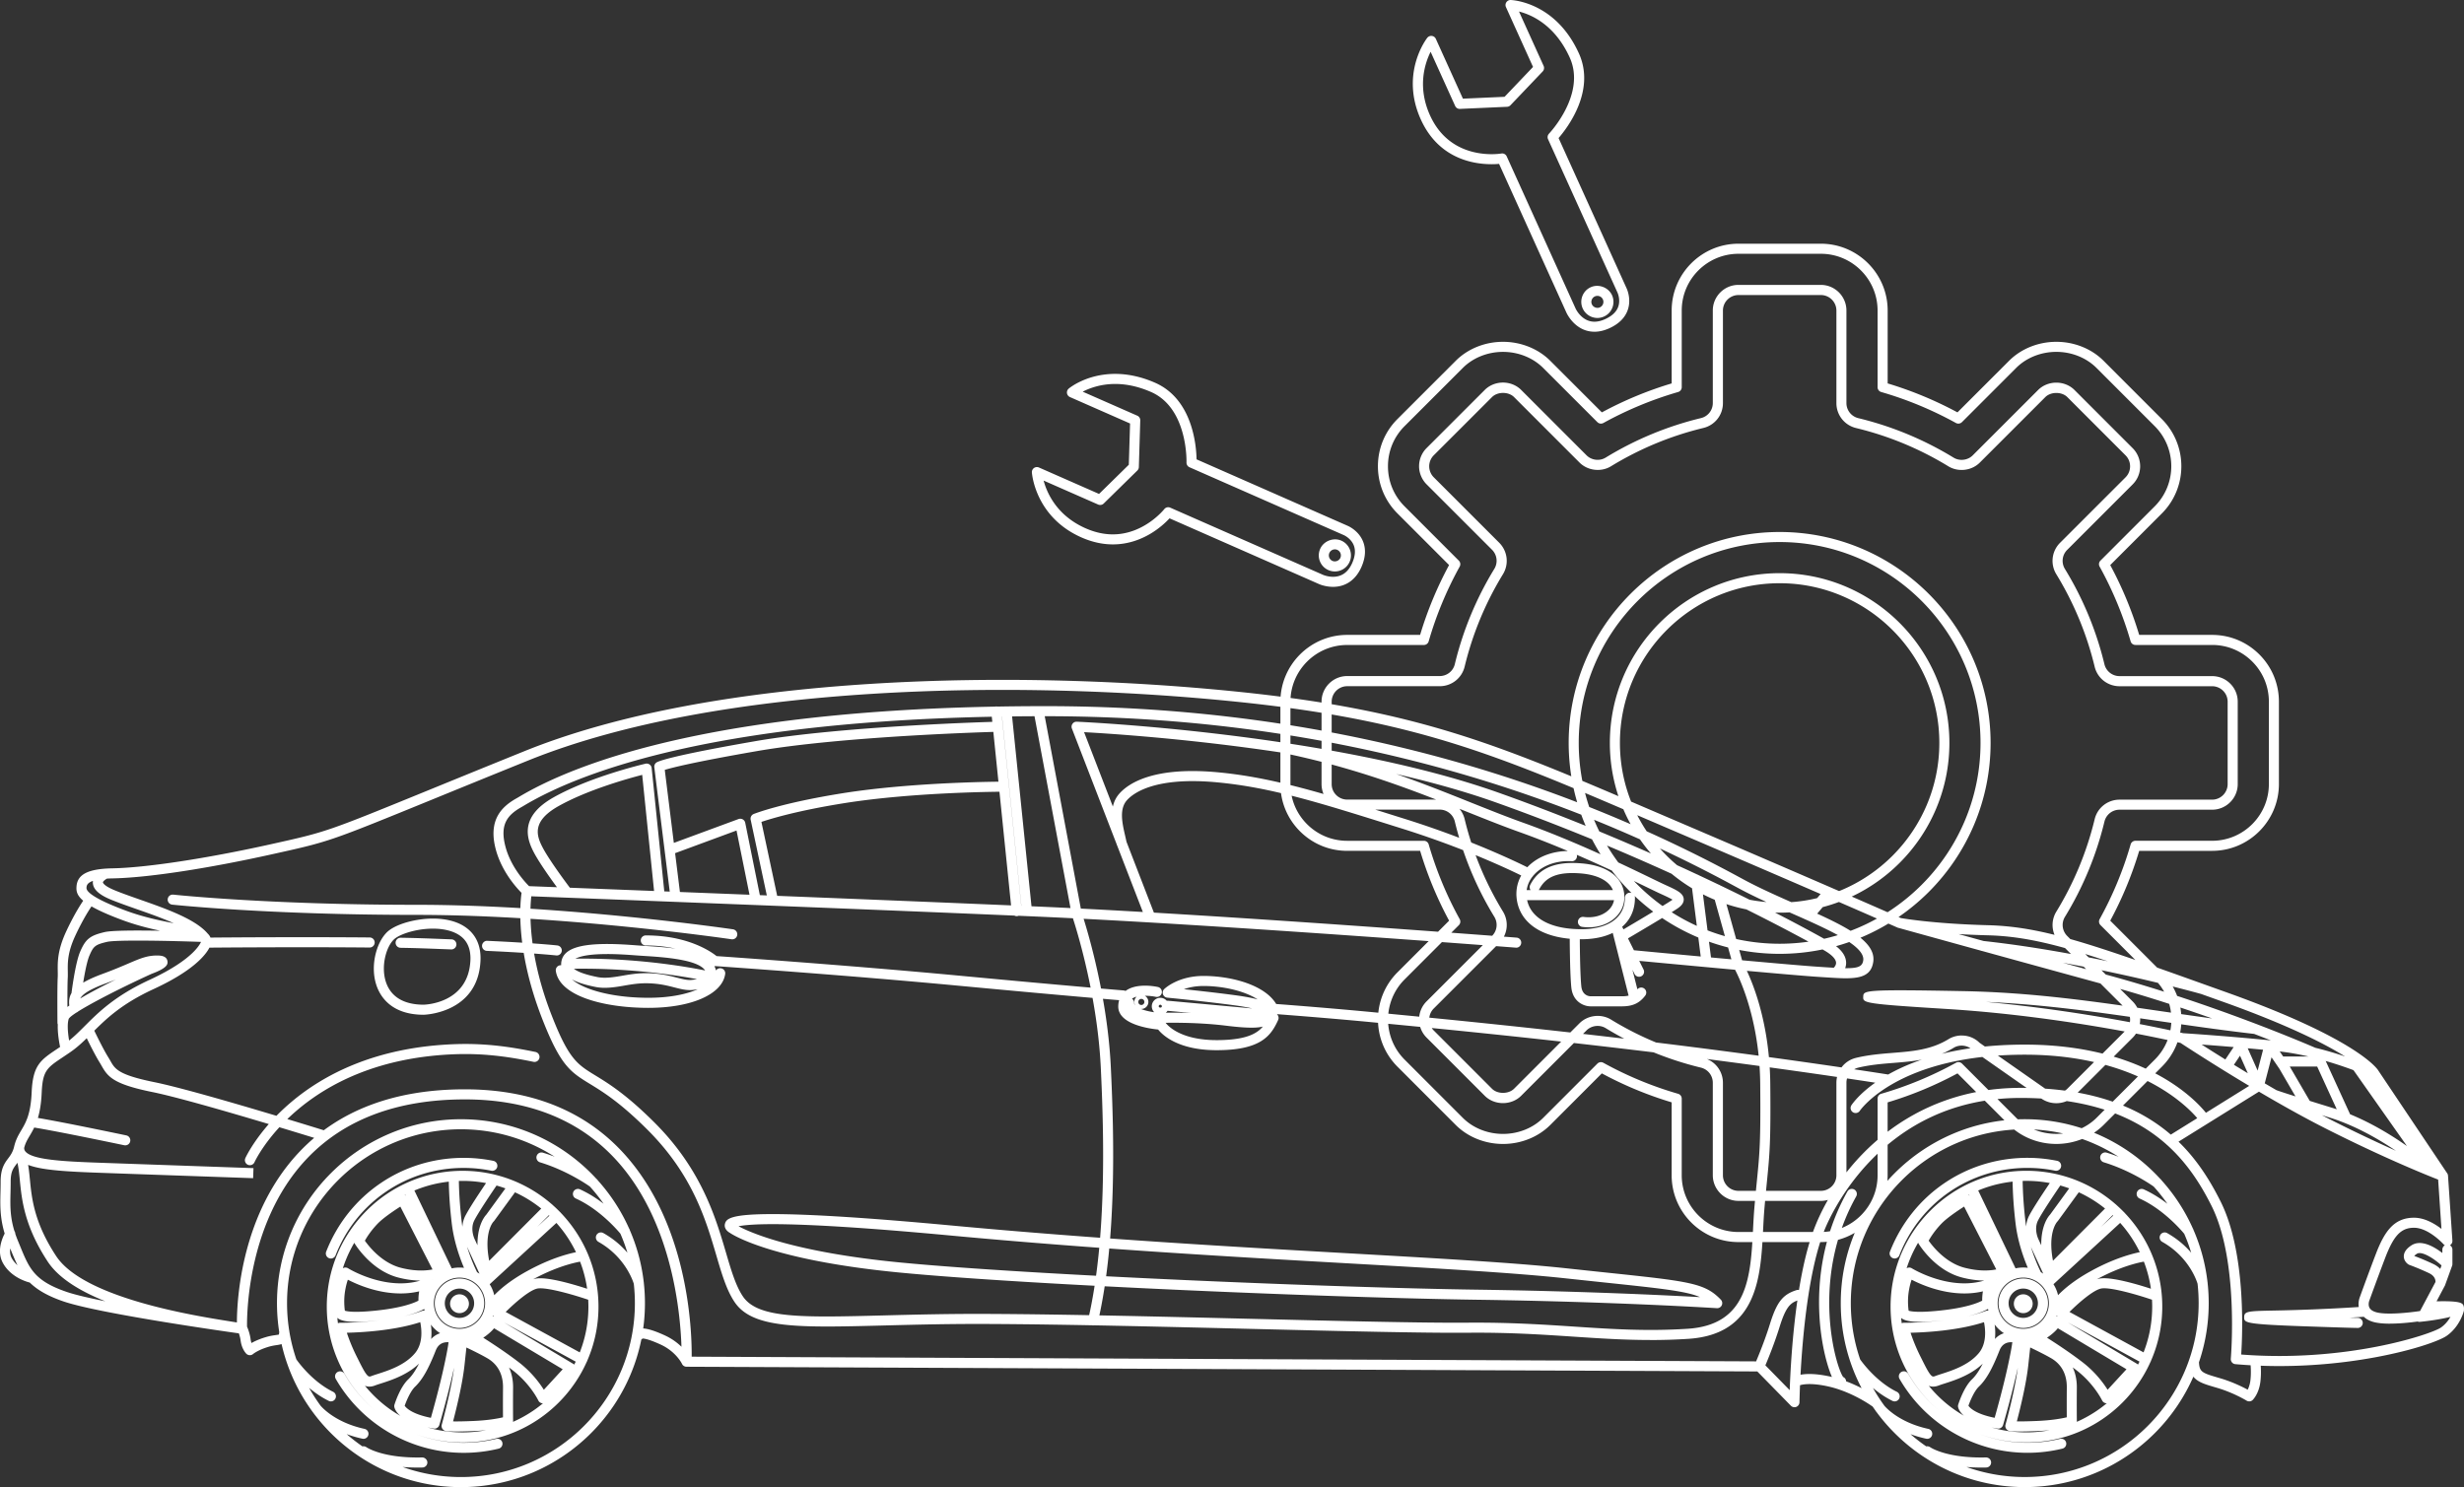 <?xml version="1.0" encoding="UTF-8" standalone="no"?>
<!-- Generator: Adobe Illustrator 17.0.0, SVG Export Plug-In . SVG Version: 6.00 Build 0)  -->

<svg
   xmlns:dc="http://purl.org/dc/elements/1.1/"
   xmlns:cc="http://creativecommons.org/ns#"
   xmlns:rdf="http://www.w3.org/1999/02/22-rdf-syntax-ns#"
   xmlns:svg="http://www.w3.org/2000/svg"
   xmlns="http://www.w3.org/2000/svg"
   xmlns:xlink="http://www.w3.org/1999/xlink"
   xmlns:sodipodi="http://sodipodi.sourceforge.net/DTD/sodipodi-0.dtd"
   xmlns:inkscape="http://www.inkscape.org/namespaces/inkscape"
   version="1.1"
   id="Слой_1"
   x="0px"
   y="0px"
   width="160.647"
   height="96.973"
   viewBox="0 0 160.647 96.973"
   enable-background="new 0 0 192.073 114"
   xml:space="preserve"
   inkscape:version="0.91 r13725"
   sodipodi:docname="service1.svg"><rect x="0" y="0" width="160.647" height="96.973" fill="#333333" stroke="none"/><defs
     id="defs262" /><sodipodi:namedview
     pagecolor="#ffffff"
     bordercolor="#666666"
     borderopacity="1"
     objecttolerance="10"
     gridtolerance="10"
     guidetolerance="10"
     inkscape:pageopacity="0"
     inkscape:pageshadow="2"
     inkscape:window-width="1440"
     inkscape:window-height="837"
     id="namedview260"
     showgrid="false"
     fit-margin-top="0"
     fit-margin-left="0"
     fit-margin-right="0"
     fit-margin-bottom="0"
     inkscape:zoom="1.9784145"
     inkscape:cx="14.781445"
     inkscape:cy="51.431998"
     inkscape:window-x="-8"
     inkscape:window-y="-8"
     inkscape:window-maximized="1"
     inkscape:current-layer="Слой_1" /><g
     id="g237"
     transform="matrix(0.819,0,0,0.819,-4.868,8.14)"
     style="fill:#ffffff"><defs
       id="defs239"><path
         id="SVGID_1_"
         d="m 25.097,71.117 c 0,0 5.636,-3.121 11.809,-3.561 6.173,-0.44 13.471,-4.469 25.149,-8.596 11.678,-4.127 13.505,-5.953 28.831,-8.085 15.326,-2.132 5.229,-25.883 5.229,-25.883 0,0 -16.693,-13.6 -20.249,-13.905 -3.556,-0.305 -36.137,-3.248 -41.01,-2.03 -4.873,1.218 -21.583,2.233 -25.053,9.44 -3.47,7.207 2.722,42.787 2.925,43.267 0.205,0.48 12.369,9.353 12.369,9.353 z"
         inkscape:connector-curvature="0" /></defs><clipPath
       id="SVGID_2_"><use
         xlink:href="#SVGID_1_"
         overflow="visible"
         id="use243"
         style="overflow:visible"
         x="0"
         y="0"
         width="100%"
         height="100%" /></clipPath><g
       id="Expanded"
       clip-path="url(#SVGID_2_)"
       style="fill:#ffffff"><g
         id="g246"
         style="fill:#ffffff"><g
           id="g248"
           style="fill:#ffffff" /><g
           id="g252"
           style="fill:#ffffff" /></g></g></g><path
     id="path258"
     style="fill:#ffffff"
     d="m 103.954,21.633 c 0.311,0 0.638,-0.077 0.971,-0.228 0.608,-0.276 1.008,-0.668 1.192,-1.168 0.265,-0.725 -0.048,-1.397 -0.061,-1.425 L 101.616,9.002 C 102.183,8.348 104.047,5.927 102.942,3.485 101.427,0.137 98.613,0.004 98.495,6.6020921e-4 98.389,-0.007 98.275,0.051 98.211,0.146 c -0.063,0.095 -0.073,0.215 -0.026,0.318 L 99.95,4.365 98.094,6.313 95.379,6.434 93.613,2.533 c -0.048,-0.105 -0.146,-0.177 -0.261,-0.19 -0.116,-0.013 -0.227,0.034 -0.298,0.124 -0.073,0.094 -1.774,2.33 -0.421,5.321 1.15,2.541 3.386,2.92 4.618,2.92 0,0 0,0 0,0 0.195,0 0.36,-0.01 0.485,-0.022 l 4.395,9.71 c 0.024,0.052 0.575,1.236 1.824,1.236 z M 99.035,0.752 c 0.82,0.208 2.346,0.875 3.309,3.005 1.082,2.389 -1.328,4.933 -1.352,4.958 -0.093,0.097 -0.118,0.241 -0.063,0.363 l 4.532,10.012 c 0.004,0.009 0.21,0.467 0.037,0.93 -0.121,0.325 -0.405,0.59 -0.843,0.789 -0.247,0.112 -0.484,0.169 -0.7,0.169 -0.822,0 -1.209,-0.815 -1.226,-0.85 L 98.235,10.198 c -0.062,-0.137 -0.21,-0.215 -0.356,-0.187 -0.003,0 -0.248,0.043 -0.627,0.043 0,0 0,0 0,0 -1.072,0 -3.021,-0.33 -4.019,-2.534 -0.839,-1.853 -0.336,-3.389 0.04,-4.144 l 1.6,3.533 c 0.055,0.122 0.182,0.201 0.314,0.192 l 3.069,-0.137 c 0.084,-0.004 0.165,-0.04 0.223,-0.101 l 2.1,-2.203 c 0.092,-0.097 0.116,-0.24 0.062,-0.362 L 99.035,0.752 Z M 104.146,20.734 c 0.15,0 0.295,-0.032 0.432,-0.094 0.527,-0.238 0.761,-0.861 0.523,-1.388 -0.231,-0.511 -0.875,-0.755 -1.388,-0.523 -0.255,0.115 -0.45,0.323 -0.549,0.586 -0.098,0.261 -0.089,0.547 0.026,0.802 0.17,0.375 0.545,0.617 0.956,0.617 z m 0,-1.441 c 0.154,0 0.294,0.091 0.358,0.231 0.089,0.197 0.002,0.43 -0.196,0.519 -0.191,0.087 -0.433,-0.005 -0.519,-0.196 -0.044,-0.096 -0.047,-0.202 -0.009,-0.3 0.037,-0.098 0.11,-0.176 0.205,-0.219 0.051,-0.022 0.105,-0.035 0.161,-0.035 z M 86.912,38.268 c 0.826,0 1.483,-0.459 1.849,-1.292 0.269,-0.611 0.305,-1.172 0.107,-1.665 -0.287,-0.717 -0.968,-1.008 -0.997,-1.021 l -9.858,-4.336 c -0.015,-0.865 -0.244,-3.913 -2.697,-4.992 -0.877,-0.385 -1.755,-0.581 -2.61,-0.581 -1.862,0 -2.981,0.919 -3.027,0.959 -0.087,0.073 -0.13,0.186 -0.114,0.298 0.016,0.112 0.089,0.208 0.193,0.254 l 3.92,1.724 -0.082,2.69 -1.94,1.903 -3.919,-1.724 c -0.106,-0.046 -0.227,-0.034 -0.321,0.032 -0.094,0.066 -0.146,0.176 -0.139,0.291 0.009,0.119 0.236,2.919 3.241,4.242 0.679,0.298 1.364,0.45 2.037,0.45 0,0 0,0 0,0 1.93,0 3.246,-1.213 3.697,-1.7 l 9.755,4.291 c 0.016,0.009 0.406,0.177 0.903,0.177 z M 72.706,25.038 c 0.764,0 1.553,0.177 2.346,0.526 2.407,1.059 2.306,4.558 2.305,4.592 -0.005,0.135 0.073,0.259 0.196,0.313 l 10.06,4.425 c 0.009,0.004 0.468,0.206 0.649,0.667 0.127,0.322 0.093,0.71 -0.101,1.151 -0.262,0.597 -0.683,0.9 -1.248,0.9 -0.354,0 -0.637,-0.12 -0.64,-0.121 l -9.976,-4.387 c -0.136,-0.06 -0.298,-0.02 -0.391,0.098 -0.013,0.017 -1.313,1.643 -3.35,1.644 0,0 0,0 0,0 -0.582,0 -1.178,-0.133 -1.773,-0.395 -1.88,-0.827 -2.525,-2.301 -2.742,-3.113 l 3.556,1.563 c 0.122,0.054 0.266,0.028 0.362,-0.067 l 2.193,-2.152 c 0.06,-0.059 0.096,-0.14 0.098,-0.224 l 0.092,-3.043 c 0.004,-0.133 -0.073,-0.257 -0.196,-0.31 l -3.557,-1.564 c 0.443,-0.229 1.172,-0.503 2.118,-0.503 z M 87.03,37.264 c 0.416,0 0.793,-0.246 0.961,-0.626 0.232,-0.53 -0.009,-1.149 -0.538,-1.382 -0.519,-0.227 -1.157,0.024 -1.382,0.538 -0.112,0.257 -0.119,0.542 -0.018,0.802 0.102,0.261 0.299,0.467 0.556,0.58 0.135,0.058 0.276,0.088 0.422,0.088 z m 9.37e-4,-1.441 c 0.054,0 0.107,0.011 0.157,0.034 0.198,0.087 0.289,0.32 0.202,0.517 -0.084,0.192 -0.322,0.287 -0.517,0.202 -0.097,-0.042 -0.17,-0.119 -0.208,-0.216 -0.038,-0.097 -0.036,-0.204 0.006,-0.301 0.063,-0.143 0.204,-0.235 0.36,-0.235 z m 28.997,26.376 c 7.584,0 13.754,-6.17 13.754,-13.754 0,-7.585 -6.17,-13.754 -13.754,-13.754 -7.584,0 -13.754,6.17 -13.754,13.754 0,7.585 6.17,13.754 13.754,13.754 z m 0,-26.852 c 7.222,0 13.097,5.875 13.097,13.097 0,7.222 -5.875,13.097 -13.097,13.097 -7.222,0 -13.098,-5.875 -13.098,-13.097 0,-7.222 5.876,-13.097 13.098,-13.097 z m 0,24.167 c 6.103,0 11.068,-4.965 11.068,-11.069 0,-6.104 -4.965,-11.069 -11.068,-11.069 -6.103,0 -11.069,4.965 -11.069,11.069 0,6.104 4.965,11.069 11.069,11.069 z m 0,-21.482 c 5.741,0 10.412,4.671 10.412,10.412 0,5.741 -4.671,10.412 -10.412,10.412 -5.741,0 -10.413,-4.671 -10.413,-10.412 0,-5.741 4.671,-10.412 10.413,-10.412 z m -2.685,42.963 5.37,0 c 2.402,0 4.356,-1.954 4.356,-4.356 l 0,-4.754 c 1.575,-0.472 3.105,-1.108 4.556,-1.89 l 3.363,3.364 c 0.785,0.786 1.908,1.237 3.079,1.237 1.172,0 2.294,-0.451 3.082,-1.237 l 3.798,-3.797 c 0.823,-0.821 1.276,-1.915 1.276,-3.08 0,-1.165 -0.454,-2.259 -1.276,-3.08 l -3.364,-3.366 c 0.782,-1.447 1.415,-2.977 1.888,-4.553 l 4.753,0 c 2.402,0 4.356,-1.954 4.356,-4.356 l 0,-5.37 c 0,-1.163 -0.453,-2.257 -1.275,-3.08 -0.825,-0.823 -1.918,-1.276 -3.081,-1.276 l -4.754,0 c -0.475,-1.58 -1.11,-3.11 -1.888,-4.553 l 3.363,-3.364 c 1.698,-1.698 1.698,-4.461 0,-6.159 l -3.797,-3.799 c -0.786,-0.786 -1.91,-1.237 -3.081,-1.237 -1.171,0 -2.293,0.451 -3.08,1.237 l -3.365,3.364 c -1.45,-0.782 -2.979,-1.415 -4.551,-1.888 l 0,-4.754 c 0,-2.402 -1.954,-4.356 -4.356,-4.356 l -5.37,0 c -2.402,0 -4.356,1.954 -4.356,4.356 l 0,4.754 c -1.575,0.472 -3.103,1.107 -4.551,1.888 l -3.365,-3.364 c -0.787,-0.786 -1.911,-1.237 -3.082,-1.237 -1.171,0 -2.293,0.451 -3.079,1.237 l -3.799,3.797 c -0.823,0.822 -1.276,1.916 -1.276,3.08 0,1.164 0.454,2.258 1.276,3.08 l 3.363,3.364 c -0.783,1.451 -1.417,2.98 -1.888,4.554 l -4.753,0 c -2.402,0 -4.356,1.954 -4.356,4.356 l 0,5.37 c 0,1.164 0.453,2.258 1.275,3.08 0.824,0.823 1.918,1.276 3.082,1.276 l 4.754,0 c 0.472,1.575 1.107,3.106 1.888,4.554 l -3.363,3.365 c -1.698,1.698 -1.698,4.461 0,6.159 l 3.797,3.799 c 0.786,0.786 1.91,1.237 3.081,1.237 1.171,0 2.293,-0.451 3.081,-1.237 l 3.362,-3.365 c 1.444,0.78 2.973,1.413 4.552,1.888 l 0,4.754 c -0.002,2.404 1.953,4.358 4.355,4.358 z m 14.34,-11.734 c -0.054,0 -0.109,0.013 -0.158,0.041 -1.545,0.853 -3.185,1.533 -4.874,2.022 -0.141,0.04 -0.237,0.17 -0.237,0.315 l 0,5 c 0,2.04 -1.66,3.699 -3.699,3.699 l -5.37,0 c -2.04,0 -3.7,-1.66 -3.701,-3.7 l 0,-4.998 c 0,-0.146 -0.097,-0.275 -0.237,-0.315 -1.696,-0.491 -3.336,-1.171 -4.872,-2.021 -0.128,-0.071 -0.287,-0.049 -0.391,0.055 l -3.535,3.538 c -0.664,0.664 -1.619,1.045 -2.617,1.045 -0.998,0 -1.952,-0.381 -2.617,-1.045 l -3.797,-3.799 c -1.442,-1.442 -1.442,-3.789 0,-5.231 l 3.536,-3.538 c 0.103,-0.103 0.126,-0.262 0.055,-0.391 -0.852,-1.542 -1.531,-3.181 -2.021,-4.873 -0.04,-0.141 -0.17,-0.237 -0.315,-0.237 l -5,0 c -0.989,0 -1.918,-0.385 -2.618,-1.084 -0.698,-0.698 -1.082,-1.627 -1.082,-2.616 l 0,-5.37 c 0,-2.04 1.66,-3.699 3.699,-3.699 l 4.999,0 c 0.146,0 0.275,-0.097 0.315,-0.237 0.486,-1.689 1.167,-3.328 2.021,-4.873 0.071,-0.128 0.049,-0.288 -0.055,-0.391 l -3.536,-3.538 c -0.699,-0.698 -1.084,-1.627 -1.084,-2.616 0,-0.989 0.385,-1.918 1.084,-2.616 l 3.799,-3.797 c 0.664,-0.664 1.618,-1.045 2.615,-1.045 0.999,0 1.953,0.381 2.618,1.045 l 3.538,3.537 c 0.104,0.103 0.264,0.126 0.391,0.055 1.542,-0.851 3.18,-1.53 4.871,-2.02 0.141,-0.04 0.237,-0.17 0.237,-0.315 l 0,-5 c 0,-2.04 1.66,-3.699 3.7,-3.699 l 5.37,0 c 2.04,0 3.699,1.66 3.699,3.699 l 0,5 c 0,0.146 0.097,0.275 0.237,0.315 1.687,0.487 3.326,1.167 4.871,2.02 0.127,0.07 0.287,0.048 0.391,-0.055 l 3.538,-3.538 c 0.664,-0.664 1.618,-1.045 2.616,-1.045 0.998,0 1.952,0.381 2.617,1.045 l 3.797,3.798 c 1.442,1.442 1.442,3.789 0,5.231 l -3.536,3.538 c -0.103,0.103 -0.127,0.262 -0.055,0.391 0.849,1.536 1.53,3.175 2.021,4.872 0.04,0.141 0.17,0.237 0.315,0.237 l 5,0 c 0.987,0 1.917,0.385 2.617,1.084 0.698,0.698 1.082,1.627 1.082,2.616 l 0,5.37 c 0,2.04 -1.66,3.699 -3.699,3.699 l -4.999,0 c -0.146,0 -0.275,0.097 -0.315,0.237 -0.487,1.692 -1.167,3.331 -2.02,4.872 -0.071,0.128 -0.049,0.288 0.055,0.391 l 3.538,3.539 c 0.699,0.698 1.084,1.627 1.084,2.616 0,0.989 -0.385,1.918 -1.084,2.616 l -3.798,3.797 c -0.665,0.664 -1.619,1.045 -2.618,1.045 -0.998,0 -1.95,-0.381 -2.615,-1.045 l -3.536,-3.538 c -0.065,-0.063 -0.149,-0.096 -0.233,-0.096 z m -14.34,9.049 5.37,0 c 0.921,0 1.671,-0.75 1.671,-1.671 l 0,-6.033 c 0,-0.47 0.32,-0.875 0.776,-0.986 0.774,-0.187 1.551,-0.249 2.303,-0.309 1.301,-0.104 2.646,-0.211 3.909,-0.984 0.389,-0.237 0.922,-0.174 1.243,0.15 0.014,0.014 0.029,0.027 0.045,0.038 l 4.245,2.969 c 0.302,0.289 0.723,0.455 1.16,0.455 0.449,0 0.879,-0.173 1.182,-0.476 l 3.799,-3.797 c 0.311,-0.311 0.489,-0.741 0.489,-1.181 0,-0.439 -0.178,-0.869 -0.489,-1.181 l -4.268,-4.27 c -0.332,-0.334 -0.393,-0.846 -0.148,-1.247 1.178,-1.925 2.044,-4.014 2.575,-6.21 0.111,-0.458 0.515,-0.777 0.986,-0.777 l 6.033,0 c 0.921,0 1.671,-0.75 1.671,-1.671 l 0,-5.37 c 0,-0.448 -0.173,-0.867 -0.489,-1.181 -0.315,-0.315 -0.735,-0.489 -1.182,-0.489 l -6.034,0 c -0.47,0 -0.876,-0.32 -0.986,-0.777 -0.53,-2.193 -1.396,-4.282 -2.575,-6.21 -0.246,-0.402 -0.185,-0.915 0.148,-1.246 l 4.268,-4.269 c 0.651,-0.651 0.651,-1.711 0,-2.363 l -3.796,-3.797 c -0.304,-0.303 -0.734,-0.476 -1.182,-0.476 -0.448,0 -0.879,0.173 -1.182,0.475 l -4.269,4.268 c -0.322,0.324 -0.853,0.387 -1.246,0.148 -1.93,-1.179 -4.02,-2.046 -6.211,-2.575 -0.456,-0.111 -0.776,-0.516 -0.776,-0.986 l 0,-6.033 c 0,-0.921 -0.75,-1.671 -1.671,-1.671 l -5.37,0 c -0.921,0 -1.671,0.75 -1.671,1.671 l 0,6.033 c 0,0.47 -0.319,0.874 -0.775,0.983 -2.192,0.53 -4.281,1.396 -6.21,2.575 -0.394,0.242 -0.923,0.177 -1.246,-0.148 l -4.268,-4.269 c -0.304,-0.303 -0.734,-0.476 -1.182,-0.476 -0.448,0 -0.878,0.173 -1.182,0.475 l -3.799,3.798 c -0.311,0.311 -0.489,0.741 -0.489,1.181 0,0.438 0.178,0.868 0.489,1.181 l 4.269,4.269 c 0.332,0.334 0.393,0.846 0.148,1.246 -1.179,1.929 -2.046,4.019 -2.575,6.212 -0.11,0.457 -0.515,0.777 -0.986,0.777 l -6.032,0 c -0.921,0 -1.671,0.75 -1.671,1.671 l 0,5.37 c 0,0.448 0.173,0.867 0.489,1.18 0.315,0.315 0.735,0.488 1.182,0.488 l 6.032,0 c 0.47,0 0.876,0.32 0.986,0.777 0.531,2.197 1.397,4.286 2.575,6.212 0.246,0.402 0.186,0.915 -0.147,1.246 l -4.269,4.269 c -0.651,0.651 -0.651,1.711 0,2.363 l 3.797,3.799 c 0.301,0.301 0.731,0.473 1.181,0.473 0.45,0 0.881,-0.172 1.183,-0.473 l 4.267,-4.269 c 0.323,-0.322 0.854,-0.387 1.247,-0.148 1.924,1.177 4.013,2.044 6.21,2.576 0.457,0.111 0.776,0.516 0.776,0.986 l 0,6.033 c 0.002,0.922 0.752,1.671 1.673,1.671 z m 14.558,-10.787 c -0.307,0 -0.608,0.084 -0.87,0.244 -1.13,0.692 -2.34,0.788 -3.619,0.89 -0.777,0.062 -1.58,0.127 -2.406,0.326 -0.753,0.183 -1.277,0.851 -1.277,1.624 l 0,6.033 c 0,0.56 -0.455,1.014 -1.014,1.014 l -5.37,0 c -0.56,0 -1.014,-0.455 -1.014,-1.014 l 0,-6.033 c 0,-0.773 -0.526,-1.441 -1.278,-1.624 -2.13,-0.516 -4.157,-1.356 -6.022,-2.499 -0.649,-0.395 -1.519,-0.289 -2.053,0.244 l -4.267,4.269 c -0.358,0.356 -1.077,0.359 -1.436,0 l -3.797,-3.799 c -0.396,-0.396 -0.396,-1.039 0,-1.435 l 4.268,-4.268 c 0.548,-0.547 0.649,-1.392 0.244,-2.053 -1.142,-1.867 -1.982,-3.893 -2.497,-6.022 -0.181,-0.754 -0.849,-1.279 -1.624,-1.279 l -6.032,0 c -0.272,0 -0.527,-0.106 -0.719,-0.297 -0.191,-0.189 -0.296,-0.442 -0.296,-0.714 l 0,-5.37 c 0,-0.56 0.455,-1.014 1.014,-1.014 l 6.032,0 c 0.776,0 1.443,-0.527 1.624,-1.28 0.514,-2.126 1.353,-4.152 2.497,-6.022 0.404,-0.659 0.304,-1.503 -0.243,-2.052 l -4.269,-4.269 c -0.189,-0.19 -0.297,-0.452 -0.297,-0.717 0,-0.267 0.109,-0.528 0.297,-0.717 l 3.799,-3.797 c 0.362,-0.36 1.074,-0.361 1.436,0 l 4.267,4.268 c 0.532,0.534 1.408,0.64 2.054,0.244 1.869,-1.142 3.894,-1.983 6.02,-2.497 0.753,-0.18 1.278,-0.846 1.278,-1.621 l 0,-6.033 c 0,-0.56 0.455,-1.014 1.014,-1.014 l 5.37,0 c 0.56,0 1.014,0.455 1.014,1.014 l 0,6.033 c 0,0.773 0.525,1.441 1.277,1.624 2.126,0.514 4.152,1.353 6.023,2.497 0.645,0.394 1.52,0.29 2.052,-0.245 l 4.268,-4.268 c 0.361,-0.36 1.074,-0.361 1.436,0 l 3.795,3.797 c 0.396,0.396 0.396,1.039 0,1.435 l -4.268,4.268 c -0.548,0.546 -0.649,1.391 -0.244,2.053 1.143,1.87 1.983,3.895 2.497,6.022 0.181,0.754 0.849,1.279 1.624,1.279 l 6.034,0 c 0.272,0 0.527,0.106 0.718,0.297 0.191,0.19 0.296,0.444 0.296,0.716 l 0,5.37 c 0,0.56 -0.455,1.014 -1.014,1.014 l -6.033,0 c -0.775,0 -1.443,0.526 -1.624,1.28 -0.515,2.128 -1.355,4.155 -2.497,6.021 -0.404,0.66 -0.304,1.504 0.244,2.053 l 4.268,4.27 c 0.189,0.189 0.297,0.451 0.297,0.717 0,0.267 -0.109,0.529 -0.297,0.717 l -3.799,3.797 c -0.361,0.36 -1.074,0.361 -1.436,0 -0.013,-0.013 -0.028,-0.025 -0.044,-0.037 l -4.244,-2.968 c -0.309,-0.304 -0.72,-0.47 -1.157,-0.47 z M 49.263,58.992 c 0.021,0 0.044,-0.002 0.066,-0.006 0.178,-0.036 0.292,-0.209 0.257,-0.387 l -0.999,-4.947 c -0.02,-0.094 -0.078,-0.175 -0.162,-0.221 -0.083,-0.046 -0.185,-0.054 -0.274,-0.022 l -4.606,1.699 c -0.17,0.063 -0.257,0.251 -0.194,0.422 0.063,0.17 0.25,0.258 0.422,0.194 l 4.247,-1.567 0.923,4.571 c 0.031,0.157 0.168,0.264 0.321,0.264 z m 1.141,0.071 c 0.022,0 0.046,-0.003 0.068,-0.008 0.177,-0.037 0.291,-0.212 0.252,-0.389 l -1.081,-5.07 c 0.614,-0.208 2.338,-0.733 5.379,-1.219 4.63,-0.741 10.379,-0.75 10.436,-0.75 0.181,0 0.328,-0.147 0.328,-0.328 0,-0.181 -0.147,-0.328 -0.328,-0.328 -0.058,0 -5.859,0.009 -10.539,0.758 -3.97,0.635 -5.706,1.322 -5.778,1.351 -0.148,0.059 -0.232,0.216 -0.199,0.373 l 1.141,5.351 c 0.033,0.153 0.17,0.259 0.321,0.259 z M 99.659,57.291 c 0.118,0 0.232,-0.064 0.291,-0.176 0.084,-0.16 0.022,-0.359 -0.138,-0.443 -0.033,-0.017 -3.338,-1.739 -8.207,-3.268 l -0.358,-0.112 c -4.969,-1.561 -8.251,-2.592 -11.833,-2.93 -4.157,-0.39 -5.808,0.694 -6.423,1.376 -0.75,0.833 -0.475,2.029 -0.275,2.903 0.034,0.146 0.066,0.286 0.092,0.418 0.035,0.178 0.206,0.293 0.386,0.258 0.178,-0.036 0.293,-0.208 0.258,-0.386 -0.027,-0.138 -0.061,-0.285 -0.097,-0.438 -0.187,-0.814 -0.398,-1.737 0.123,-2.316 0.427,-0.475 1.856,-1.539 5.873,-1.161 3.513,0.331 6.593,1.299 11.698,2.903 l 0.358,0.112 c 4.81,1.511 8.067,3.206 8.099,3.223 0.05,0.026 0.101,0.038 0.153,0.038 z m 6.292,3.961 c 0.056,0 0.113,-0.015 0.166,-0.046 0.107,-0.063 2.638,-1.555 3.21,-1.936 0.154,-0.102 0.473,-0.316 0.447,-0.649 -0.031,-0.383 -0.449,-0.574 -1.206,-0.919 -0.2,-0.091 -0.51,-0.241 -0.91,-0.435 -1.749,-0.846 -5.003,-2.423 -8.353,-3.619 -1.082,-0.387 -2.21,-0.838 -3.403,-1.315 -3.407,-1.363 -7.267,-2.907 -12.376,-3.929 -0.176,-0.036 -0.351,0.08 -0.386,0.258 -0.036,0.178 0.08,0.351 0.257,0.386 5.049,1.01 8.881,2.543 12.261,3.895 1.2,0.48 2.333,0.933 3.427,1.323 3.317,1.186 6.551,2.752 8.289,3.592 0.406,0.197 0.721,0.349 0.923,0.441 0.227,0.103 0.572,0.261 0.747,0.369 -0.021,0.016 -0.048,0.035 -0.08,0.056 -0.557,0.371 -3.153,1.902 -3.179,1.917 -0.156,0.092 -0.208,0.293 -0.116,0.449 0.062,0.104 0.172,0.162 0.283,0.162 z m 11.993,-1.224 c 0.093,0 0.186,-0.039 0.251,-0.116 l 1.289,-1.527 c 0.116,-0.139 0.099,-0.346 -0.039,-0.463 -0.139,-0.116 -0.346,-0.099 -0.462,0.039 l -1.289,1.527 c -0.116,0.139 -0.099,0.346 0.039,0.463 0.061,0.051 0.137,0.077 0.211,0.077 z m 2.081,30.393 c 0.038,0 0.071,-0.006 0.097,-0.013 0.174,-0.048 0.277,-0.229 0.23,-0.403 -0.027,-0.098 -0.097,-0.174 -0.183,-0.213 -0.48,-0.659 -2.175,-6.384 0.852,-11.775 0.088,-0.158 0.033,-0.358 -0.126,-0.447 -0.159,-0.089 -0.359,-0.032 -0.447,0.126 -3.214,5.723 -1.393,11.735 -0.776,12.526 0.127,0.16 0.256,0.2 0.353,0.2 z M 74.413,65.794 c 0.253,0 0.459,-0.206 0.459,-0.459 0,-0.253 -0.206,-0.459 -0.459,-0.459 -0.253,0 -0.459,0.206 -0.459,0.459 0,0.253 0.206,0.459 0.459,0.459 z m 0,-0.656 c 0.109,0 0.198,0.088 0.198,0.198 0,0.109 -0.088,0.198 -0.198,0.198 -0.11,0 -0.198,-0.088 -0.198,-0.198 0,-0.11 0.089,-0.198 0.198,-0.198 z m 1.236,1.037 c 0.306,0 0.554,-0.248 0.554,-0.554 0,-0.306 -0.248,-0.554 -0.554,-0.554 -0.306,0 -0.554,0.248 -0.554,0.554 0,0.306 0.248,0.554 0.554,0.554 z m 0,-0.656 c 0.056,0 0.102,0.046 0.102,0.102 0,0.112 -0.204,0.112 -0.204,0 0,-0.056 0.046,-0.102 0.102,-0.102 z m 6.98,0.989 c 0.168,0 0.31,-0.128 0.326,-0.298 0.016,-0.181 -0.116,-0.34 -0.297,-0.357 l -6.492,-0.594 c -0.175,-0.016 -0.339,0.116 -0.357,0.297 -0.016,0.181 0.116,0.34 0.297,0.357 l 6.492,0.594 c 0.011,9.37e-4 0.021,9.37e-4 0.031,9.37e-4 z m 40.554,4.233 c 0.158,0 0.297,-0.114 0.323,-0.276 0.029,-0.179 -0.093,-0.348 -0.272,-0.376 -0.068,-0.011 -6.977,-1.118 -16.412,-2.247 -7.187,-0.86 -12.995,-1.421 -15.787,-1.69 l -1.019,-0.099 c -2.979,-0.291 -6.047,-0.526 -6.811,-0.583 -0.754,-1.256 -2.947,-1.829 -4.739,-1.829 -1.66,0 -2.523,0.819 -2.56,0.854 -0.092,0.089 -0.124,0.223 -0.082,0.344 0.042,0.121 0.151,0.206 0.278,0.218 0.024,0.003 2.466,0.24 4.364,0.498 1.167,0.158 1.525,0.299 1.621,0.35 0.041,0.065 0.104,0.115 0.184,0.14 0.163,0.049 0.333,-0.034 0.397,-0.187 0.012,0.022 0.024,0.045 0.035,0.068 0.051,0.107 0.155,0.179 0.273,0.187 0.036,0.003 3.563,0.261 6.975,0.595 l 1.02,0.098 c 2.789,0.269 8.593,0.829 15.772,1.689 9.424,1.127 16.318,2.232 16.386,2.244 0.018,0.003 0.036,0.004 0.052,0.004 z M 78.467,64.296 c 1.227,0 2.653,0.304 3.53,0.877 -0.301,-0.085 -0.753,-0.177 -1.44,-0.271 -1.14,-0.155 -2.474,-0.303 -3.369,-0.396 0.327,-0.117 0.754,-0.21 1.279,-0.21 z m 3.127,2.718 c 0.645,0 0.935,-0.102 1.123,-0.259 0.145,-0.121 0.228,-0.29 0.239,-0.486 0.01,-0.181 -0.127,-0.336 -0.308,-0.347 -0.185,-0.013 -0.336,0.127 -0.347,0.308 -9.37e-4,0.014 -0.003,0.02 -0.003,0.02 -0.045,0.053 -0.349,0.221 -2.293,-0.018 -2.142,-0.262 -4.222,-0.187 -4.309,-0.184 -0.72,-0.029 -1.752,-0.274 -1.752,-0.656 0,-0.181 -0.147,-0.328 -0.328,-0.328 -0.181,0 -0.328,0.147 -0.328,0.328 0,1.186 2.162,1.303 2.408,1.312 0.047,-9.37e-4 2.142,-0.077 4.231,0.179 0.732,0.092 1.268,0.13 1.668,0.13 z m -2.271,1.468 c 2.878,0 3.538,-0.931 4.008,-1.966 0.075,-0.165 0.002,-0.36 -0.163,-0.435 -0.163,-0.074 -0.359,-0.002 -0.434,0.163 -0.336,0.741 -0.718,1.582 -3.411,1.582 -2.614,0 -3.347,-1.155 -3.353,-1.167 -0.053,-0.095 -0.151,-0.156 -0.26,-0.164 -0.902,-0.07 -2.148,-0.41 -2.147,-0.86 9.37e-4,-0.219 0.065,-0.372 0.202,-0.483 0.397,-0.319 1.302,-0.212 1.588,-0.149 0.174,0.038 0.351,-0.073 0.391,-0.25 0.039,-0.177 -0.073,-0.352 -0.25,-0.391 -0.143,-0.032 -1.427,-0.292 -2.138,0.278 -0.291,0.234 -0.446,0.577 -0.448,0.993 -0.004,1.136 1.922,1.434 2.6,1.503 0.306,0.381 1.329,1.346 3.815,1.346 z M 46.599,63.003 c 0.088,0 0.175,-0.036 0.241,-0.105 0.123,-0.133 0.115,-0.34 -0.017,-0.464 -0.063,-0.059 -1.581,-1.436 -4.718,-1.436 -0.181,0 -0.328,0.147 -0.328,0.328 0,0.181 0.147,0.328 0.328,0.328 2.882,0 4.258,1.247 4.271,1.26 0.063,0.06 0.143,0.089 0.223,0.089 z m -4.328,2.719 c 2.813,0 4.826,-0.888 5.01,-2.211 0.024,-0.179 -0.1,-0.345 -0.28,-0.37 -0.182,-0.024 -0.346,0.1 -0.37,0.279 -0.112,0.798 -1.677,1.645 -4.36,1.645 -2.87,0 -5.234,-0.809 -5.383,-1.842 -0.025,-0.179 -0.186,-0.306 -0.372,-0.278 -0.179,0.026 -0.304,0.192 -0.277,0.371 0.24,1.663 3.202,2.406 6.033,2.406 z m 4.085,-1.691 c 0.148,0 0.282,-0.1 0.319,-0.25 0.043,-0.176 -0.065,-0.353 -0.241,-0.396 -0.041,-0.01 -4.184,-1 -9.492,-0.86 -0.181,0.005 -0.324,0.156 -0.32,0.336 0.005,0.178 0.151,0.32 0.328,0.32 0.002,0 0.006,0 0.008,0 5.224,-0.138 9.278,0.831 9.32,0.842 0.026,0.006 0.052,0.009 0.078,0.009 z m -1.383,0.533 0,0 c 0.062,0 0.123,-0.003 0.185,-0.009 0.989,-0.098 1.556,-0.46 1.556,-0.993 0,-1.586 -2.796,-1.762 -4.646,-1.878 -0.187,-0.012 -0.358,-0.022 -0.509,-0.034 -0.624,-0.048 -1.295,-0.092 -1.975,-0.092 -1.815,0 -2.754,0.326 -2.955,1.026 -0.08,0.278 -0.047,0.55 0.097,0.784 0.351,0.575 1.309,0.832 2.104,0.992 0.575,0.115 1.191,0.031 1.818,-0.079 0.498,-0.087 1.014,-0.179 1.637,-0.16 0.722,0.021 1.236,0.153 1.692,0.27 0.36,0.092 0.671,0.172 0.996,0.172 z m -5.389,-2.351 c 0.658,0 1.314,0.043 1.924,0.09 0.154,0.011 0.328,0.022 0.517,0.035 1.308,0.082 4.031,0.254 4.031,1.223 0,0.071 -0.277,0.271 -0.964,0.339 -0.039,0.004 -0.08,0.006 -0.119,0.006 l 0,0 c -0.243,0 -0.503,-0.067 -0.833,-0.152 -0.464,-0.119 -1.041,-0.268 -1.836,-0.291 -0.69,-0.02 -1.265,0.082 -1.769,0.17 -0.568,0.099 -1.102,0.176 -1.576,0.082 -0.947,-0.189 -1.51,-0.422 -1.673,-0.689 -0.032,-0.052 -0.064,-0.13 -0.026,-0.262 0.037,-0.128 0.315,-0.55 2.325,-0.55 z m -23.292,13.769 c 0.127,0 0.246,-0.073 0.301,-0.195 0.03,-0.067 3.101,-6.724 13.181,-7.044 1.979,-0.062 3.64,0.217 5.007,0.499 0.173,0.038 0.351,-0.077 0.388,-0.255 0.037,-0.177 -0.078,-0.351 -0.255,-0.388 -1.403,-0.29 -3.112,-0.578 -5.159,-0.512 -10.511,0.334 -13.729,7.365 -13.76,7.436 -0.073,0.166 0.002,0.359 0.168,0.432 0.041,0.019 0.086,0.027 0.13,0.027 z m 11.33,-9.81 c 0.002,0 0.003,0 0.005,0 0.036,-9.37e-4 3.545,-0.092 3.7,-3.525 0.035,-0.779 -0.175,-1.413 -0.626,-1.885 -0.68,-0.711 -1.721,-0.861 -2.472,-0.861 -1.074,0 -2.245,0.312 -2.846,0.758 -0.769,0.57 -1.293,2.222 -0.844,3.58 0.238,0.722 0.955,1.933 3.084,1.933 z m 0.605,-5.615 c 0.883,0 1.592,0.234 1.998,0.659 0.322,0.337 0.471,0.809 0.445,1.402 -0.126,2.794 -2.903,2.895 -3.052,2.898 -1.289,-9.38e-4 -2.139,-0.514 -2.458,-1.483 -0.351,-1.065 0.048,-2.428 0.612,-2.847 0.411,-0.305 1.411,-0.629 2.455,-0.629 z m 70.967,-1.857 6.289,0 c 0.181,0 0.328,-0.147 0.328,-0.328 0,-0.181 -0.147,-0.328 -0.328,-0.328 l -6.289,0 c -0.181,0 -0.328,0.147 -0.328,0.328 0,0.181 0.147,0.328 0.328,0.328 z m 7.669,4.995 c 0.049,0 0.099,-0.011 0.146,-0.035 0.162,-0.082 0.228,-0.278 0.146,-0.44 l -1.489,-2.977 c -0.082,-0.161 -0.277,-0.228 -0.44,-0.147 -0.162,0.082 -0.228,0.278 -0.146,0.44 l 1.489,2.977 c 0.058,0.115 0.173,0.182 0.294,0.182 z m -0.334,1.596 c 0.027,0 0.053,-0.003 0.081,-0.01 0.176,-0.044 0.282,-0.223 0.238,-0.398 l -1.157,-4.573 c -0.044,-0.176 -0.226,-0.282 -0.398,-0.238 -0.176,0.044 -0.282,0.223 -0.238,0.398 l 1.157,4.573 c 0.037,0.15 0.171,0.248 0.318,0.248 z m -2.954,-4.821 c 0.654,0 1.273,-0.216 1.709,-0.608 0.417,-0.374 0.637,-0.876 0.621,-1.413 -0.037,-1.216 -1.092,-2.02 -2.823,-2.151 -1.073,-0.081 -2.583,-0.023 -3.315,1.406 -0.082,0.161 -0.019,0.359 0.142,0.441 0.162,0.083 0.359,0.019 0.441,-0.142 0.433,-0.845 1.234,-1.158 2.68,-1.05 1.363,0.103 2.191,0.669 2.216,1.515 0.013,0.437 -0.212,0.734 -0.403,0.905 -0.386,0.347 -0.981,0.503 -1.593,0.419 -0.18,-0.025 -0.345,0.1 -0.37,0.28 -0.024,0.179 0.1,0.345 0.28,0.37 0.139,0.018 0.276,0.027 0.412,0.027 z m -0.484,0.779 c 2.162,0 3.504,-1.037 3.504,-2.707 0,-0.181 -0.147,-0.328 -0.328,-0.328 -0.181,0 -0.328,0.147 -0.328,0.328 0,1.284 -1.065,2.051 -2.848,2.051 -2.09,0 -3.421,-0.788 -3.56,-2.109 -0.058,-0.551 0.126,-1.067 0.531,-1.49 0.558,-0.582 1.458,-0.892 2.404,-0.835 0.185,0.012 0.336,-0.127 0.349,-0.307 0.011,-0.181 -0.127,-0.336 -0.307,-0.348 -1.14,-0.07 -2.23,0.316 -2.918,1.036 -0.536,0.56 -0.788,1.276 -0.71,2.014 0.178,1.687 1.754,2.695 4.213,2.695 z m 0.608,4.375 2.045,0 c 0.7,0 1.141,-0.202 1.521,-0.699 0.111,-0.144 0.083,-0.35 -0.061,-0.46 -0.145,-0.111 -0.351,-0.082 -0.46,0.061 -0.224,0.293 -0.44,0.442 -1,0.442 l -2.045,0 c -0.086,-0.003 -0.54,-0.045 -0.601,-0.656 -0.093,-0.925 -0.099,-3.203 -0.099,-3.226 0,-0.181 -0.147,-0.327 -0.328,-0.327 0,0 0,0 -9.4e-4,0 -0.181,0 -0.328,0.148 -0.327,0.329 0,0.095 0.008,2.334 0.103,3.29 0.098,0.987 0.862,1.246 1.253,1.246 z m 7.561,-2.561 c 0.014,0 0.028,-9.37e-4 0.042,-0.003 0.18,-0.022 0.306,-0.187 0.284,-0.367 l -0.686,-5.388 c -0.022,-0.18 -0.185,-0.307 -0.367,-0.284 -0.18,0.022 -0.306,0.187 -0.284,0.367 l 0.686,5.388 c 0.021,0.166 0.162,0.287 0.325,0.287 z m -3.641,24.321 c 0.788,0 1.6,-0.023 2.45,-0.078 4.536,-0.292 4.727,-4.078 4.882,-7.119 0.024,-0.472 0.048,-0.935 0.085,-1.377 0.064,-0.741 0.12,-1.313 0.169,-1.807 0.172,-1.737 0.25,-2.53 0.213,-6.328 -0.045,-4.652 -1.573,-7.501 -1.788,-7.88 l -1.365,-4.887 c -0.049,-0.174 -0.23,-0.277 -0.405,-0.228 -0.174,0.049 -0.276,0.23 -0.228,0.404 l 1.377,4.927 c 0.008,0.028 0.02,0.054 0.034,0.08 0.017,0.028 1.673,2.88 1.719,7.59 0.036,3.763 -0.04,4.545 -0.21,6.257 -0.049,0.497 -0.106,1.07 -0.17,1.815 -0.038,0.449 -0.063,0.919 -0.087,1.399 -0.156,3.068 -0.317,6.242 -4.269,6.497 -2.658,0.172 -4.935,0.021 -7.348,-0.139 -2.085,-0.138 -4.243,-0.279 -6.951,-0.259 -2.962,0.026 -8.346,-0.109 -14.046,-0.248 -5.693,-0.14 -12.145,-0.298 -17.106,-0.322 -2.666,-0.015 -4.957,0.046 -6.975,0.098 -5.28,0.136 -8.186,0.211 -9.163,-1.238 -0.47,-0.697 -0.763,-1.694 -1.102,-2.848 -0.673,-2.288 -1.594,-5.423 -4.645,-8.473 -1.856,-1.856 -3.022,-2.569 -3.873,-3.09 -1.19,-0.728 -1.734,-1.061 -2.855,-3.932 -1.886,-4.83 -1.29,-7.997 -1.284,-8.029 0.036,-0.177 -0.08,-0.351 -0.257,-0.386 -0.176,-0.037 -0.351,0.079 -0.386,0.257 -0.027,0.135 -0.647,3.371 1.316,8.397 1.202,3.077 1.843,3.47 3.123,4.253 0.824,0.504 1.952,1.194 3.753,2.994 2.933,2.933 3.791,5.85 4.48,8.194 0.354,1.206 0.661,2.248 1.187,3.03 1.178,1.748 4.215,1.669 9.724,1.527 2.013,-0.052 4.299,-0.112 6.954,-0.098 4.954,0.024 11.403,0.182 17.093,0.322 5.707,0.14 11.097,0.274 14.067,0.249 2.691,-0.024 4.828,0.12 6.903,0.258 1.668,0.111 3.273,0.216 4.984,0.216 z M 47.742,61.253 c 0.16,0 0.3,-0.117 0.324,-0.28 0.026,-0.179 -0.098,-0.346 -0.276,-0.373 -0.108,-0.016 -10.933,-1.598 -20.643,-1.598 -9.664,0 -15.789,-0.658 -15.85,-0.664 -0.186,-0.017 -0.342,0.111 -0.362,0.291 -0.02,0.18 0.111,0.342 0.291,0.362 0.061,0.006 6.218,0.668 15.922,0.668 9.663,0 20.44,1.575 20.547,1.591 0.015,0.003 0.031,0.004 0.047,0.004 z M 4.977,65.206 c 0.163,0 0.306,-0.122 0.325,-0.289 0.067,-0.538 0.29,-2.054 0.528,-2.604 0.261,-0.601 0.36,-0.711 1.153,-0.895 0.615,-0.142 4.106,-0.073 6.303,0.009 0.127,0.003 0.249,-0.067 0.306,-0.184 0.057,-0.116 0.04,-0.256 -0.043,-0.355 -0.797,-0.952 -2.723,-1.629 -4.421,-2.225 -0.605,-0.213 -1.178,-0.413 -1.662,-0.613 -0.733,-0.301 -0.756,-0.507 -0.756,-0.509 -9.3e-4,-0.067 0.173,-0.209 0.31,-0.27 0.165,-0.074 0.24,-0.268 0.166,-0.433 -0.074,-0.166 -0.268,-0.24 -0.434,-0.166 -0.072,0.032 -0.707,0.331 -0.698,0.879 0.006,0.425 0.386,0.787 1.163,1.107 0.5,0.205 1.08,0.41 1.694,0.625 1.222,0.429 2.566,0.901 3.445,1.456 -1.652,-0.05 -4.825,-0.122 -5.522,0.04 -0.964,0.224 -1.249,0.45 -1.606,1.274 -0.324,0.748 -0.567,2.702 -0.576,2.784 -0.022,0.18 0.106,0.344 0.286,0.366 0.013,9.38e-4 0.027,0.002 0.04,0.002 z m -0.903,1.809 c 9.3e-4,0 0.002,0 0.002,0 0.181,-0.002 0.327,-0.15 0.325,-0.331 0,-0.022 -0.02,-2.264 0.016,-2.912 0.008,-0.142 0.006,-0.288 0.003,-0.443 -0.008,-0.576 -0.018,-1.229 0.5,-2.337 0.662,-1.415 1.208,-2.117 1.214,-2.124 0.112,-0.142 0.087,-0.349 -0.054,-0.46 -0.142,-0.112 -0.348,-0.088 -0.46,0.054 -0.024,0.03 -0.596,0.761 -1.293,2.252 -0.582,1.245 -0.572,2.01 -0.562,2.625 0.002,0.14 0.005,0.271 -0.002,0.397 -0.037,0.668 -0.018,2.86 -0.017,2.954 0.002,0.179 0.148,0.324 0.328,0.324 z m 0.212,1.73 c 0.026,0 0.053,-0.003 0.08,-0.009 0.175,-0.044 0.283,-0.222 0.239,-0.397 -0.091,-0.366 -0.29,-1.42 -0.121,-1.908 0.05,-0.086 0.227,-0.226 0.499,-0.403 0.041,-0.016 0.078,-0.04 0.11,-0.07 0.985,-0.619 2.977,-1.629 4.783,-2.451 1.024,-0.379 1.076,-0.622 1.04,-0.839 -0.057,-0.345 -0.467,-0.355 -0.62,-0.359 -0.673,-0.011 -1.111,0.172 -1.91,0.514 -0.433,0.186 -0.972,0.416 -1.732,0.696 -2.04,0.754 -2.206,1.38 -2.136,2.053 -0.356,0.253 -0.594,0.475 -0.653,0.645 -0.261,0.76 0.067,2.127 0.105,2.281 0.036,0.147 0.171,0.247 0.318,0.247 z m 3.271,-4.871 c -0.828,0.407 -1.662,0.841 -2.327,1.237 0.141,-0.261 0.549,-0.572 1.649,-0.978 0.248,-0.092 0.472,-0.178 0.678,-0.259 z M 15.778,86.975 c 0.181,0 0.328,-0.147 0.328,-0.328 0,-0.306 -0.084,-0.319 -1.122,-0.484 -2.355,-0.375 -9.521,-1.516 -11.322,-4.255 -1.438,-2.187 -1.591,-3.752 -1.714,-5.009 -0.07,-0.712 -0.13,-1.327 -0.406,-1.897 -0.08,-0.163 -0.275,-0.231 -0.439,-0.153 -0.163,0.079 -0.231,0.275 -0.153,0.439 0.225,0.465 0.277,0.999 0.344,1.676 0.124,1.26 0.292,2.984 1.819,5.306 1.96,2.98 9.085,4.115 11.768,4.543 0.329,0.052 0.64,0.102 0.745,0.127 0.045,0.023 0.097,0.037 0.152,0.037 z M 2.071,83.657 c 0.153,0 0.29,-0.108 0.321,-0.263 0.036,-0.177 -0.079,-0.351 -0.256,-0.386 l 0,0 c -0.009,-0.002 -0.955,-0.207 -1.37,-0.963 -0.329,-0.599 0.175,-1.397 0.18,-1.406 0.098,-0.153 0.053,-0.355 -0.098,-0.454 -0.152,-0.097 -0.354,-0.055 -0.453,0.097 -0.03,0.046 -0.724,1.134 -0.204,2.079 0.563,1.026 1.764,1.279 1.814,1.29 0.021,0.005 0.043,0.006 0.065,0.006 z m 6.097,-8.969 c 0.152,0 0.289,-0.106 0.321,-0.261 0.037,-0.177 -0.077,-0.351 -0.254,-0.388 -5.187,-1.084 -6.13,-1.196 -6.168,-1.2 -0.183,-0.02 -0.342,0.11 -0.362,0.29 -0.021,0.18 0.109,0.342 0.289,0.363 0.038,0.005 0.989,0.12 6.107,1.19 0.022,0.005 0.045,0.006 0.068,0.006 z m 8.335,2.141 0.023,-0.656 c 0,0 -6.849,-0.238 -10.155,-0.356 -2.289,-0.082 -4.222,-0.192 -4.697,-0.709 -0.074,-0.081 -0.105,-0.167 -0.099,-0.281 0.008,-0.181 -0.131,-0.335 -0.313,-0.343 -0.178,-0.004 -0.335,0.131 -0.343,0.313 -0.013,0.291 0.078,0.545 0.272,0.755 0.598,0.649 2.075,0.809 5.157,0.919 3.306,0.119 10.156,0.357 10.156,0.357 z m 4.673,-2.434 c 0.141,0 0.27,-0.09 0.313,-0.231 0.053,-0.173 -0.043,-0.357 -0.216,-0.41 -0.342,-0.107 -8.419,-2.619 -11.21,-3.187 -2.351,-0.479 -2.565,-0.857 -2.861,-1.38 -0.043,-0.075 -0.086,-0.153 -0.136,-0.231 -0.413,-0.665 -1.011,-1.941 -1.018,-1.953 -0.077,-0.164 -0.272,-0.235 -0.436,-0.157 -0.164,0.077 -0.234,0.272 -0.157,0.437 0.024,0.053 0.62,1.323 1.054,2.021 0.044,0.071 0.083,0.142 0.122,0.209 0.408,0.72 0.784,1.187 3.302,1.699 2.758,0.56 11.062,3.144 11.145,3.171 0.033,0.009 0.066,0.013 0.098,0.013 z m 21.808,-15.893 c 0.011,0 0.022,-9.37e-4 0.034,-0.002 0.18,-0.019 0.311,-0.179 0.293,-0.36 l -0.824,-8.054 c -0.009,-0.094 -0.059,-0.179 -0.136,-0.233 -0.077,-0.054 -0.174,-0.075 -0.265,-0.052 -0.144,0.034 -3.568,0.834 -5.985,2.189 -2.202,1.235 -1.798,2.635 -1.303,3.581 0.514,0.981 1.843,2.728 1.9,2.802 0.11,0.143 0.316,0.172 0.46,0.062 0.144,-0.11 0.172,-0.316 0.062,-0.46 -0.014,-0.018 -1.352,-1.777 -1.841,-2.709 -0.415,-0.793 -0.711,-1.721 1.042,-2.704 1.888,-1.058 4.5,-1.788 5.449,-2.033 l 0.785,7.678 c 0.019,0.17 0.161,0.296 0.328,0.296 z m 1.015,0 c 0.014,0 0.027,-9.37e-4 0.041,-0.003 0.179,-0.022 0.307,-0.187 0.285,-0.366 l -0.984,-7.93 c 0.422,-0.129 1.812,-0.495 5.978,-1.219 5.743,-0.999 15.548,-1.261 15.647,-1.263 0.181,-0.005 0.324,-0.156 0.32,-0.336 -0.005,-0.178 -0.151,-0.32 -0.328,-0.32 -0.003,0 -0.006,0 -0.009,0 -0.098,0.003 -9.951,0.266 -15.742,1.273 -5.483,0.953 -6.294,1.304 -6.413,1.388 -0.098,0.07 -0.15,0.188 -0.135,0.307 l 1.015,8.181 c 0.021,0.167 0.161,0.289 0.325,0.289 z m 22.288,1.24 c 0.011,0 0.022,-9.37e-4 0.034,-0.002 0.18,-0.019 0.311,-0.179 0.293,-0.36 L 65.284,46.362 c -0.019,-0.18 -0.186,-0.307 -0.36,-0.293 -0.18,0.019 -0.311,0.179 -0.293,0.36 l 1.33,13.018 c 0.018,0.17 0.16,0.295 0.326,0.295 z m 0.665,0 c 0.011,0 0.022,-9.37e-4 0.034,-0.002 0.18,-0.019 0.311,-0.179 0.293,-0.36 L 65.95,46.362 c -0.019,-0.18 -0.183,-0.307 -0.36,-0.293 -0.18,0.019 -0.311,0.179 -0.293,0.36 L 66.626,59.446 c 0.017,0.17 0.159,0.295 0.326,0.295 z m 4.316,26.687 c 0.149,0 0.284,-0.102 0.32,-0.254 1.212,-5.236 1.057,-11.982 0.834,-16.602 -0.244,-5.06 -1.785,-9.717 -1.912,-10.092 l -2.469,-13.164 c -0.033,-0.178 -0.205,-0.295 -0.383,-0.262 -0.178,0.034 -0.295,0.205 -0.261,0.383 l 2.473,13.187 c 0.003,0.016 0.008,0.032 0.012,0.047 0.017,0.047 1.636,4.78 1.886,9.933 0.22,4.58 0.376,11.265 -0.818,16.422 -0.041,0.176 0.069,0.352 0.246,0.394 0.023,0.006 0.048,0.009 0.073,0.009 z M 119.672,63.77 c 0.064,0 0.129,-0.019 0.186,-0.059 0.198,-0.138 0.526,-0.496 0.504,-0.966 -0.022,-0.486 -0.397,-0.94 -1.113,-1.348 -0.979,-0.557 -9.898,-5.556 -21.487,-9.686 -11.014,-3.924 -27.393,-4.642 -27.557,-4.649 -0.12,-0.004 -0.216,0.047 -0.28,0.137 -0.065,0.09 -0.08,0.206 -0.039,0.309 l 4.809,12.437 c 0.065,0.169 0.255,0.253 0.425,0.187 0.17,-0.066 0.253,-0.256 0.187,-0.425 L 70.68,47.744 c 2.834,0.154 17.024,1.081 26.861,4.586 11.537,4.112 20.41,9.084 21.383,9.638 0.491,0.279 0.769,0.565 0.783,0.804 0.013,0.227 -0.223,0.401 -0.226,0.403 -0.145,0.106 -0.18,0.31 -0.076,0.456 0.064,0.09 0.165,0.139 0.267,0.139 z m 0.672,0.022 c 1.017,0 1.662,-0.201 1.788,-1.07 0.209,-1.444 -2.105,-2.466 -5.035,-3.758 -1.14,-0.502 -2.318,-1.022 -3.374,-1.589 l -0.422,-0.228 c -13.618,-7.366 -28.805,-11.1 -45.142,-11.1 -21.215,0 -30.595,3.698 -34.299,5.903 -0.071,0.042 -0.127,0.076 -0.172,0.1 -0.915,0.515 -1.896,1.361 -1.361,3.352 0.464,1.723 1.755,2.9 1.81,2.949 0.057,0.052 0.13,0.081 0.207,0.084 0.216,0.009 21.694,0.83 33.23,1.332 11.53,0.501 31.058,2.013 31.254,2.029 0.175,0.021 0.338,-0.121 0.352,-0.302 0.014,-0.181 -0.121,-0.338 -0.302,-0.352 -0.196,-0.015 -19.735,-1.529 -31.276,-2.03 -11.077,-0.482 -31.321,-1.259 -33.108,-1.327 -0.278,-0.277 -1.185,-1.258 -1.533,-2.553 -0.393,-1.46 0.11,-2.082 1.049,-2.609 0.047,-0.026 0.109,-0.063 0.185,-0.109 3.646,-2.17 12.905,-5.811 33.963,-5.811 16.226,0 31.308,3.709 44.828,11.022 l 0.424,0.229 c 1.078,0.577 2.268,1.102 3.419,1.61 2.353,1.038 4.787,2.112 4.649,3.064 -0.078,0.542 -0.558,0.57 -2.416,0.447 l -0.467,-0.03 c -2.001,-0.126 -11.939,-1.067 -12.038,-1.077 -0.185,-0.016 -0.341,0.115 -0.358,0.296 -0.017,0.18 0.115,0.34 0.296,0.358 0.1,0.009 10.049,0.953 12.06,1.079 l 0.464,0.03 c 0.491,0.031 0.935,0.061 1.323,0.061 z m -5.633,25.64 c 0.181,0 0.327,-0.146 0.328,-0.327 9.4e-4,-0.182 -0.145,-0.329 -0.327,-0.33 L 45.096,88.468 c 0.015,-1.663 -0.192,-8.836 -4.644,-13.486 -2.508,-2.619 -5.923,-3.948 -10.151,-3.948 -4.568,0 -8.184,1.36 -10.744,4.04 -3.825,4.004 -4.111,9.649 -4.112,11.193 -1.75,-0.25 -9.026,-1.315 -11.101,-2.024 -2.107,-0.721 -2.435,-1.522 -3.03,-2.978 l -0.134,-0.326 C 0.64,79.642 0.661,78.765 0.686,77.75 c 0.005,-0.22 0.01,-0.446 0.01,-0.68 0,-0.655 0.153,-0.86 0.365,-1.144 0.171,-0.229 0.383,-0.514 0.507,-1.04 0.078,-0.333 0.216,-0.567 0.378,-0.84 0.313,-0.53 0.702,-1.189 0.772,-2.789 0.064,-1.439 0.341,-1.624 1.376,-2.316 0.158,-0.106 0.332,-0.222 0.522,-0.354 0.51,-0.355 0.93,-0.775 1.374,-1.219 0.883,-0.883 1.885,-1.885 4.03,-2.874 3.351,-1.546 3.706,-2.817 3.735,-2.958 0.037,-0.177 -0.077,-0.351 -0.254,-0.389 -0.171,-0.037 -0.345,0.072 -0.387,0.245 -0.01,0.036 -0.373,1.123 -3.369,2.506 -2.251,1.039 -3.342,2.13 -4.218,3.007 -0.441,0.441 -0.823,0.823 -1.285,1.144 -0.186,0.129 -0.356,0.244 -0.512,0.348 -1.091,0.729 -1.589,1.062 -1.666,2.832 -0.063,1.436 -0.378,1.968 -0.682,2.484 -0.172,0.291 -0.35,0.593 -0.451,1.022 -0.092,0.394 -0.239,0.59 -0.395,0.799 -0.243,0.326 -0.495,0.664 -0.495,1.536 0,0.23 -0.006,0.449 -0.01,0.664 -0.025,1.045 -0.049,2.031 0.544,3.456 l 0.132,0.322 c 0.602,1.47 1.037,2.533 3.425,3.351 2.412,0.826 11.23,2.055 11.604,2.108 0.098,0.014 0.194,-0.017 0.266,-0.082 0.072,-0.066 0.112,-0.16 0.107,-0.257 -0.002,-0.067 -0.251,-6.737 3.929,-11.107 2.432,-2.544 5.887,-3.834 10.266,-3.834 4.04,0 7.295,1.26 9.675,3.743 4.76,4.969 4.46,13.264 4.457,13.347 -0.003,0.089 0.029,0.176 0.09,0.241 0.061,0.065 0.147,0.101 0.236,0.102 l 69.95,0.308 c -9.3e-4,0.002 -9.3e-4,0.002 0,0.002 z M 13.432,61.798 c 9.3e-4,0 0.002,0 0.002,0 0.056,-9.36e-4 5.685,-0.055 10.664,-0.01 9.4e-4,0 0.002,0 0.002,0 0.18,0 0.326,-0.145 0.328,-0.325 0.002,-0.182 -0.144,-0.33 -0.325,-0.331 -4.333,-0.038 -9.155,-0.003 -10.381,0.008 -0.017,-0.044 -0.038,-0.085 -0.066,-0.126 -0.276,-0.416 -0.968,-0.549 -2.116,-0.77 -0.936,-0.18 -2.101,-0.405 -3.324,-0.857 -1.683,-0.622 -2.599,-1.152 -2.577,-1.491 0.009,-0.19 0.03,-0.583 1.707,-0.616 2.27,-0.044 6.16,-0.634 10.405,-1.577 l 0.193,-0.043 c 3.526,-0.783 3.526,-0.783 10.296,-3.547 1.621,-0.663 3.634,-1.484 6.179,-2.514 12.445,-5.037 31.993,-5.29 46.139,-3.846 11.707,1.195 16.971,3.453 26.528,7.552 l 1.668,0.715 c 10.404,4.45 14.912,6.447 14.956,6.467 0.165,0.074 0.359,-9.37e-4 0.433,-0.167 0.074,-0.166 -9.3e-4,-0.36 -0.167,-0.433 -0.044,-0.02 -4.555,-2.019 -14.964,-6.47 l -1.667,-0.715 C 97.729,48.575 92.432,46.303 80.626,45.099 66.403,43.648 46.73,43.908 34.174,48.99 c -2.545,1.03 -4.559,1.852 -6.181,2.515 -6.719,2.743 -6.719,2.743 -10.19,3.515 l -0.193,0.043 c -4.142,0.92 -8.08,1.519 -10.276,1.561 -1.604,0.031 -2.306,0.395 -2.348,1.215 -0.033,0.53 0.173,1.117 3.005,2.164 1.273,0.47 2.468,0.7 3.427,0.885 0.685,0.132 1.623,0.313 1.695,0.492 -0.021,0.097 0.002,0.21 0.066,0.288 0.06,0.077 0.153,0.132 0.251,0.132 z m 15.998,0.113 c 0.175,0 0.321,-0.139 0.327,-0.316 0.007,-0.181 -0.135,-0.334 -0.316,-0.34 l -0.694,-0.026 c -0.908,-0.035 -1.643,-0.063 -2.621,-0.079 -0.002,0 -0.003,0 -0.006,0 -0.179,0 -0.325,0.143 -0.328,0.322 -0.002,0.181 0.142,0.331 0.322,0.334 0.974,0.016 1.704,0.044 2.608,0.079 l 0.694,0.026 c 0.003,0 0.008,0 0.012,0 z m 6.87,0.395 c 0.165,0 0.306,-0.124 0.325,-0.291 0.021,-0.18 -0.11,-0.342 -0.29,-0.363 -0.014,-0.002 -1.45,-0.161 -4.565,-0.301 -0.163,-0.017 -0.335,0.132 -0.342,0.313 -0.008,0.181 0.132,0.335 0.313,0.342 3.088,0.139 4.506,0.296 4.52,0.297 0.013,0.002 0.025,0.003 0.038,0.003 z m 75.658,23 c 0.127,0 0.244,-0.074 0.298,-0.19 0.057,-0.123 0.033,-0.268 -0.062,-0.366 -1.048,-1.089 -2.037,-1.194 -7.518,-1.772 -0.759,-0.08 -1.605,-0.17 -2.55,-0.272 -3.379,-0.366 -8.394,-0.649 -14.201,-0.978 -7.316,-0.414 -16.42,-0.93 -25.885,-1.813 -5.292,-0.494 -9.216,-0.744 -11.662,-0.744 -2.729,0 -3.03,0.301 -3.113,0.635 -0.068,0.271 0.131,0.485 0.322,0.587 0.064,0.05 2.542,1.762 11.03,2.586 8.606,0.835 28.764,1.653 37.634,1.776 8.956,0.125 15.619,0.546 15.686,0.551 0.006,0 0.014,0 0.021,0 z M 50.379,79.827 c 2.425,0 6.329,0.249 11.601,0.741 9.476,0.884 18.587,1.4 25.908,1.814 5.799,0.328 10.806,0.612 14.168,0.976 0.947,0.102 1.794,0.192 2.552,0.272 3.754,0.396 5.321,0.562 6.229,0.954 C 108.555,84.46 103.069,84.193 96.261,84.098 87.4,83.975 67.272,83.158 58.681,82.325 c -6.922,-0.671 -9.775,-1.955 -10.531,-2.363 0.318,-0.063 0.958,-0.135 2.23,-0.135 z M 73.235,65.241 c 0.17,0 0.313,-0.13 0.327,-0.302 0.015,-0.181 -0.12,-0.339 -0.301,-0.353 -0.034,-0.003 -3.445,-0.279 -10.777,-0.969 -7.339,-0.69 -15.653,-1.263 -15.736,-1.269 -0.185,-0.013 -0.337,0.124 -0.35,0.305 -0.012,0.181 0.124,0.337 0.305,0.35 0.083,0.006 8.389,0.578 15.72,1.268 7.337,0.69 10.752,0.967 10.785,0.97 0.009,9.37e-4 0.018,9.37e-4 0.026,9.37e-4 z m 70.442,8.004 c 0.065,0 0.13,-0.02 0.187,-0.059 0.148,-0.104 0.185,-0.308 0.082,-0.457 -0.131,-0.188 -3.317,-4.61 -11.936,-4.61 -8.626,0 -11.197,3.793 -11.302,3.954 -0.099,0.152 -0.056,0.355 0.096,0.455 0.152,0.099 0.355,0.056 0.454,-0.096 0.024,-0.036 2.518,-3.656 10.753,-3.656 8.28,0 11.368,4.287 11.398,4.33 0.064,0.091 0.165,0.14 0.269,0.14 z m -1.38,-5.215 c 0.148,0 0.282,-0.101 0.319,-0.251 0.042,-0.176 -0.067,-0.353 -0.243,-0.396 -0.065,-0.016 -5.865,-1.397 -12.895,-2.049 3.875,0.169 7.42,0.686 11.148,1.23 2.043,0.298 4.157,0.606 6.379,0.862 0.184,0.022 0.343,-0.109 0.364,-0.289 0.021,-0.18 -0.109,-0.343 -0.289,-0.364 -2.213,-0.255 -4.321,-0.562 -6.359,-0.859 -4.225,-0.616 -8.215,-1.198 -12.73,-1.283 -6.495,-0.123 -6.496,-0.049 -6.512,0.362 -0.017,0.41 -0.019,0.463 5.442,0.801 8.052,0.5 15.228,2.21 15.299,2.227 0.025,0.005 0.051,0.009 0.077,0.009 z m 1.305,-3.201 c 0.143,0 0.275,-0.094 0.316,-0.238 0.05,-0.174 -0.052,-0.356 -0.226,-0.405 -0.072,-0.021 -7.262,-2.052 -14.398,-2.828 -0.178,-0.018 -0.342,0.111 -0.362,0.291 -0.02,0.18 0.111,0.342 0.291,0.362 7.08,0.771 14.218,2.787 14.29,2.807 0.03,0.009 0.061,0.012 0.09,0.012 z M 44.761,89.123 c 0.046,0 0.093,-0.009 0.137,-0.03 0.164,-0.076 0.236,-0.269 0.161,-0.433 -0.019,-0.041 -0.473,-1.011 -1.717,-1.581 -1.218,-0.559 -1.606,-0.488 -1.809,-0.366 -0.126,0.076 -0.203,0.201 -0.211,0.335 -0.009,0.181 0.13,0.335 0.311,0.344 0.107,0.002 0.197,-0.038 0.261,-0.108 0.108,0.002 0.425,0.048 1.175,0.392 1.012,0.464 1.391,1.251 1.395,1.259 0.054,0.119 0.172,0.189 0.297,0.189 z m -28.47,-0.752 c 0.078,0 0.155,-0.027 0.216,-0.082 9.4e-4,-9.38e-4 0.313,-0.261 1.009,-0.467 0.21,-0.062 0.379,-0.087 0.529,-0.109 0.446,-0.067 0.79,-0.172 0.819,-0.865 0.008,-0.181 -0.132,-0.335 -0.314,-0.342 -0.166,-0.009 -0.335,0.132 -0.342,0.314 -0.008,0.165 -0.031,0.206 -0.032,0.208 -0.017,0.005 -0.134,0.022 -0.229,0.036 -0.154,0.022 -0.364,0.054 -0.617,0.129 -0.423,0.125 -0.729,0.268 -0.933,0.384 -0.024,-0.067 -0.046,-0.149 -0.058,-0.245 -0.066,-0.498 -0.275,-0.917 -0.283,-0.934 -0.081,-0.161 -0.277,-0.227 -0.44,-0.146 -0.162,0.081 -0.228,0.278 -0.147,0.44 0.002,0.003 0.169,0.342 0.219,0.726 0.07,0.542 0.339,0.826 0.369,0.856 0.064,0.064 0.148,0.096 0.232,0.096 z m 105.963,3.392 c 0.101,0 0.201,-0.047 0.265,-0.134 0.107,-0.146 0.076,-0.351 -0.07,-0.458 -0.057,-0.041 -1.405,-1.022 -3.102,-1.4 -1.701,-0.38 -2.336,-0.026 -2.446,0.049 -0.15,0.102 -0.189,0.306 -0.087,0.455 0.102,0.15 0.306,0.189 0.455,0.087 l 0,0 c 9.4e-4,0 0.508,-0.269 1.935,0.049 1.558,0.348 2.843,1.28 2.856,1.29 0.059,0.042 0.127,0.063 0.194,0.063 z m 24.389,-0.38 c 0.085,0 0.17,-0.033 0.232,-0.097 0.04,-0.04 0.396,-0.417 0.493,-1.153 0.089,-0.681 0.004,-1.351 0,-1.38 -0.024,-0.179 -0.185,-0.305 -0.368,-0.283 -0.179,0.023 -0.306,0.188 -0.283,0.367 9.3e-4,0.006 0.078,0.616 0,1.21 -0.034,0.254 -0.107,0.443 -0.173,0.573 -0.351,-0.189 -1.009,-0.514 -1.808,-0.749 l -0.15,-0.044 c -1.056,-0.309 -1.192,-0.375 -1.221,-1.046 -0.007,-0.182 -0.179,-0.327 -0.342,-0.314 -0.181,0.008 -0.321,0.161 -0.314,0.342 0.05,1.166 0.668,1.348 1.692,1.648 l 0.15,0.044 c 1.082,0.319 1.911,0.828 1.919,0.833 0.053,0.032 0.113,0.048 0.173,0.048 z m 7.075,-4.788 c 0.181,0 0.328,-0.147 0.328,-0.328 0,-0.181 -0.146,-0.328 -0.328,-0.329 -0.008,0 -0.111,0 -0.536,-0.012 0.686,-0.04 1.091,-0.071 1.1,-0.072 0.181,-0.014 0.316,-0.172 0.303,-0.352 -0.014,-0.181 -0.184,-0.32 -0.352,-0.303 -0.026,0.002 -2.656,0.201 -5.99,0.262 -1.708,0.032 -1.926,0.051 -1.929,0.43 -0.003,0.365 -0.004,0.463 4.057,0.601 2.921,0.102 3.331,0.103 3.347,0.103 z m -36.724,5.169 c 0.041,0 0.083,-0.008 0.122,-0.023 0.123,-0.05 0.204,-0.168 0.206,-0.301 9.3e-4,-0.073 0.11,-7.405 1.625,-11.216 0.351,-0.883 3.695,-8.628 12.791,-8.628 7.915,0 10.813,3.767 12.454,7.049 1.793,3.585 1.257,9.892 1.251,9.955 -0.008,0.087 0.02,0.173 0.075,0.24 0.056,0.067 0.136,0.109 0.223,0.116 6.919,0.611 12.844,-1.193 13.781,-1.85 0.86,-0.604 1.105,-1.577 1.114,-1.619 0.043,-0.176 -0.066,-0.353 -0.242,-0.396 -0.174,-0.043 -0.353,0.065 -0.396,0.241 l 0,0 c -0.002,0.008 -0.201,0.779 -0.854,1.236 -0.616,0.432 -6.142,2.295 -13.023,1.76 0.091,-1.38 0.312,-6.668 -1.343,-9.978 -1.725,-3.451 -4.767,-7.411 -13.041,-7.411 -7.235,0 -11.741,4.871 -13.401,9.041 -0.468,1.175 -0.805,2.647 -1.048,4.139 -0.049,-0.009 -0.104,-0.008 -0.156,0.009 -0.903,0.282 -1.292,0.779 -1.738,2.214 -0.417,1.344 -0.979,2.615 -0.985,2.628 -0.054,0.123 -0.029,0.267 0.066,0.363 l 2.283,2.331 c 0.065,0.067 0.149,0.1 0.236,0.1 z m 0.19,-6.958 c -0.34,2.364 -0.459,4.677 -0.5,5.846 l -1.586,-1.619 c 0.179,-0.42 0.59,-1.422 0.923,-2.494 0.391,-1.258 0.674,-1.553 1.162,-1.733 z m 40.555,1.392 c 0.009,0 0.02,0 0.03,-9.37e-4 0.065,-0.006 1.607,-0.15 2.494,-0.478 0.291,-0.108 0.418,-0.271 0.375,-0.485 -0.052,-0.261 -0.088,-0.449 -2.348,-0.357 -0.181,0.008 -0.321,0.16 -0.314,0.341 0.005,0.12 0.073,0.222 0.172,0.276 -0.26,0.033 -0.434,0.049 -0.439,0.049 -0.18,0.017 -0.313,0.176 -0.297,0.356 0.017,0.172 0.159,0.299 0.327,0.299 z m 1.364,-2.171 c 0.134,0 0.261,-0.082 0.308,-0.216 l 0.46,-1.268 c 0.062,-0.171 -0.026,-0.359 -0.197,-0.42 -0.172,-0.062 -0.359,0.026 -0.421,0.197 l -0.46,1.268 c -0.062,0.171 0.026,0.359 0.197,0.42 0.038,0.013 0.076,0.02 0.112,0.02 z M 27.224,95.699 c 0.103,0 0.209,-9.38e-4 0.318,-0.003 0.181,-0.005 0.325,-0.155 0.321,-0.336 -0.005,-0.181 -0.172,-0.322 -0.336,-0.321 -2.584,0.062 -3.626,-0.66 -3.636,-0.667 -0.147,-0.104 -0.351,-0.071 -0.457,0.075 -0.106,0.146 -0.075,0.349 0.07,0.455 0.045,0.034 1.114,0.797 3.721,0.797 z m -3.527,-1.874 c 0.151,0 0.287,-0.105 0.32,-0.259 0.038,-0.177 -0.073,-0.351 -0.251,-0.39 -2.026,-0.44 -2.881,-1.53 -2.889,-1.54 -0.11,-0.143 -0.315,-0.172 -0.459,-0.062 -0.143,0.11 -0.172,0.314 -0.064,0.458 0.039,0.053 0.993,1.29 3.274,1.785 0.024,0.005 0.048,0.007 0.07,0.007 z m -2.123,-2.441 c 0.121,0 0.238,-0.068 0.295,-0.184 0.08,-0.163 0.013,-0.359 -0.15,-0.44 -1.455,-0.713 -2.408,-2.131 -2.417,-2.146 -0.1,-0.151 -0.304,-0.192 -0.455,-0.092 -0.151,0.1 -0.192,0.304 -0.092,0.455 0.043,0.064 1.063,1.581 2.676,2.372 0.046,0.024 0.096,0.035 0.143,0.035 z m 17.119,-13.919 c 0.101,0 0.201,-0.046 0.264,-0.133 0.108,-0.146 0.077,-0.351 -0.069,-0.458 -0.061,-0.045 -1.509,-1.103 -3.49,-1.708 -0.175,-0.053 -0.357,0.045 -0.41,0.218 -0.052,0.173 0.045,0.357 0.218,0.41 1.87,0.57 3.278,1.597 3.292,1.608 0.059,0.041 0.127,0.063 0.194,0.063 z m 2.049,3.15 c 0.071,0 0.143,-0.023 0.203,-0.07 0.142,-0.112 0.167,-0.319 0.054,-0.461 -0.054,-0.068 -1.348,-1.694 -3.183,-2.526 -0.163,-0.075 -0.359,-0.002 -0.434,0.163 -0.075,0.165 -0.002,0.36 0.163,0.434 1.686,0.765 2.926,2.319 2.938,2.335 0.065,0.082 0.16,0.126 0.258,0.126 z m 0.907,3.374 c 0.027,0 0.054,-0.004 0.083,-0.01 0.175,-0.046 0.28,-0.224 0.235,-0.399 -0.021,-0.081 -0.531,-1.99 -2.628,-3.171 -0.159,-0.09 -0.359,-0.033 -0.447,0.125 -0.089,0.157 -0.033,0.358 0.125,0.447 1.843,1.038 2.309,2.745 2.314,2.763 0.04,0.147 0.173,0.246 0.319,0.246 z m -12.304,1.026 a 0.614,0.614 0 0 0 0.614,0.614 0.614,0.614 0 0 0 0.614,-0.614 0.614,0.614 0 0 0 -0.614,-0.614 0.614,0.614 0 0 0 -0.614,0.614 z m -6.118,1.184 c 0.364,0 0.81,-0.027 1.328,-0.08 2.505,-0.257 3.217,-0.824 3.291,-0.888 0.095,-0.082 0.133,-0.212 0.1,-0.334 l 0,0 c 9.4e-4,0 -0.021,-0.131 0.009,-0.435 0.04,-0.387 0.212,-0.546 0.218,-0.553 0.118,-0.108 0.145,-0.288 0.06,-0.423 -0.086,-0.134 -0.253,-0.191 -0.4,-0.129 -0.524,0.218 -1.1,0.33 -1.716,0.33 -1.828,0 -3.406,-0.971 -3.422,-0.981 -0.074,-0.047 -0.164,-0.061 -0.249,-0.041 -0.085,0.021 -0.159,0.074 -0.204,0.149 -0.026,0.043 -0.259,0.444 -0.393,1.276 -0.12,0.739 -0.031,1.371 -0.005,1.534 0.002,0.084 0.034,0.17 0.088,0.244 0.173,0.228 0.572,0.33 1.294,0.33 z m 4.055,-1.384 c -0.282,0.149 -1.07,0.474 -2.795,0.651 -0.496,0.051 -0.92,0.077 -1.261,0.077 -0.449,0 -0.655,-0.045 -0.741,-0.073 -0.026,-0.182 -0.082,-0.694 0.012,-1.274 0.053,-0.328 0.123,-0.575 0.183,-0.747 0.596,0.309 1.924,0.896 3.439,0.896 0.42,0 0.825,-0.046 1.212,-0.137 -0.011,0.059 -0.021,0.121 -0.028,0.187 -0.02,0.177 -0.023,0.315 -0.021,0.419 z m -3.191,5.605 c 0.115,0 0.232,-0.024 0.359,-0.073 0.099,-0.038 0.231,-0.081 0.382,-0.129 0.727,-0.233 1.944,-0.624 2.724,-1.55 0.991,-1.175 0.408,-2.909 0.383,-2.982 -0.029,-0.083 -0.091,-0.153 -0.171,-0.19 -0.08,-0.037 -0.172,-0.041 -0.255,-0.01 -1.991,0.75 -4.959,0.772 -5.29,0.772 l -0.045,0 c -9.4e-4,0 -0.002,0 -0.002,0 -0.1,0 -0.195,0.046 -0.258,0.125 -0.063,0.08 -0.085,0.185 -0.061,0.283 0.009,0.037 0.238,0.936 0.817,2.094 l 0.079,0.157 c 0.467,0.938 0.75,1.504 1.336,1.504 z m 3.309,-4.2 c 0.098,0.479 0.186,1.393 -0.346,2.024 -0.659,0.783 -1.721,1.123 -2.423,1.349 -0.167,0.053 -0.31,0.099 -0.42,0.142 -0.048,0.019 -0.09,0.028 -0.121,0.028 -0.181,0 -0.433,-0.503 -0.752,-1.141 l -0.079,-0.158 c -0.32,-0.639 -0.529,-1.2 -0.646,-1.556 0.944,-0.022 3.079,-0.134 4.785,-0.689 z m 0.928,6.94 c 0.143,0 0.273,-0.095 0.315,-0.236 0.006,-0.02 0.583,-1.997 0.959,-3.733 0.403,-1.862 0.33,-1.997 0.276,-2.096 -0.04,-0.074 -0.107,-0.13 -0.187,-0.157 -0.022,-0.008 -0.229,-0.072 -0.505,-0.072 -0.649,0 -1.142,0.341 -1.386,0.962 -0.438,1.111 -0.793,1.745 -1.187,2.122 -0.524,0.5 -0.857,1.527 -0.893,1.642 -0.017,0.054 -0.02,0.112 -0.008,0.167 0.036,0.169 0.33,1.03 2.564,1.396 0.017,0.002 0.035,0.005 0.052,0.005 z m 0.918,-5.635 c -0.029,0.231 -0.104,0.679 -0.288,1.528 -0.286,1.326 -0.694,2.798 -0.865,3.403 -1.221,-0.245 -1.603,-0.634 -1.709,-0.787 0.117,-0.332 0.381,-0.959 0.679,-1.244 0.474,-0.453 0.864,-1.136 1.345,-2.356 0.144,-0.367 0.398,-0.545 0.776,-0.545 0.021,9.38e-4 0.042,9.38e-4 0.062,0.002 z m 0.487,5.822 c 0,0 0,0 0,0 0.261,0 0.629,-0.008 1.142,-0.028 1.552,-0.065 2.323,-0.323 2.355,-0.335 0.134,-0.046 0.223,-0.172 0.222,-0.314 0,-9.38e-4 -0.011,-1.075 0,-2.182 0.01,-1.087 -0.462,-1.966 -1.33,-2.474 -0.655,-0.384 -1.804,-0.913 -1.853,-0.934 -0.097,-0.044 -0.207,-0.039 -0.299,0.013 -0.092,0.052 -0.153,0.145 -0.165,0.25 l -0.174,1.617 c -0.17,1.573 -0.823,3.918 -0.829,3.942 -0.049,0.173 0.052,0.354 0.226,0.404 0.117,0.034 0.448,0.041 0.705,0.041 z m 3.061,-0.924 c -0.315,0.075 -0.963,0.199 -1.946,0.239 -0.501,0.021 -0.859,0.028 -1.115,0.028 l 0,0 c -0.074,0 -0.138,-9.38e-4 -0.194,-0.002 0.197,-0.747 0.61,-2.41 0.745,-3.659 l 0.125,-1.159 c 0.397,0.189 0.992,0.482 1.381,0.71 0.465,0.272 1.016,0.823 1.006,1.902 -0.008,0.786 -0.005,1.557 -0.002,1.941 z m 2.6,-0.914 c 0.091,0 0.179,-0.038 0.242,-0.106 l 1.808,-1.966 c 0.068,-0.073 0.098,-0.172 0.083,-0.269 -0.014,-0.097 -0.072,-0.184 -0.157,-0.234 l -5.101,-3.048 c -0.093,-0.055 -0.207,-0.062 -0.306,-0.016 -0.098,0.045 -0.167,0.134 -0.186,0.24 0,-9.38e-4 0,-9.38e-4 0,-9.38e-4 -0.006,0 -0.073,0.132 -0.335,0.353 -0.364,0.308 -0.704,0.454 -0.708,0.455 -0.113,0.048 -0.191,0.156 -0.2,0.278 -0.009,0.123 0.052,0.241 0.157,0.305 0.015,0.009 1.521,0.921 2.728,1.85 1.16,0.892 1.671,1.96 1.677,1.971 0.047,0.099 0.14,0.168 0.247,0.185 0.015,0.002 0.031,0.002 0.048,0.002 z m 1.293,-2.219 -1.23,1.337 c -0.276,-0.44 -0.804,-1.157 -1.636,-1.798 -0.825,-0.635 -1.763,-1.247 -2.314,-1.597 0.112,-0.075 0.235,-0.165 0.36,-0.271 0.154,-0.129 0.265,-0.246 0.346,-0.345 l 4.474,2.673 z m 1.279,-0.308 c 0.116,0 0.229,-0.062 0.289,-0.171 0.087,-0.159 0.028,-0.359 -0.131,-0.445 l -5.154,-2.813 c 0.643,-0.64 1.582,-1.442 2.081,-1.53 0.594,-0.104 2.468,0.437 3.504,0.803 0.171,0.06 0.359,-0.029 0.419,-0.2 0.06,-0.171 -0.029,-0.359 -0.2,-0.419 -0.291,-0.103 -2.872,-1.001 -3.835,-0.83 -0.99,0.172 -2.567,1.844 -2.744,2.034 -0.068,0.074 -0.099,0.176 -0.083,0.276 0.016,0.099 0.078,0.187 0.167,0.235 l 5.532,3.02 c 0.049,0.026 0.103,0.039 0.156,0.039 z m -6.477,-4.953 c 0.08,0 0.159,-0.029 0.222,-0.086 l 4.808,-4.419 c 0.133,-0.123 0.142,-0.33 0.02,-0.464 -0.123,-0.133 -0.33,-0.142 -0.464,-0.02 l -4.808,4.419 c -0.133,0.123 -0.142,0.33 -0.02,0.464 0.065,0.07 0.154,0.106 0.242,0.106 z m 0.422,1.711 c 0.125,0 0.244,-0.072 0.299,-0.193 0.003,-0.006 0.48,-0.977 2.426,-2.058 1.996,-1.11 3.411,-1.252 3.425,-1.253 0.18,-0.017 0.313,-0.176 0.296,-0.356 -0.016,-0.181 -0.173,-0.315 -0.355,-0.297 -0.063,0.006 -1.556,0.15 -3.685,1.333 -2.163,1.202 -2.684,2.314 -2.706,2.361 -0.075,0.165 -9.4e-4,0.36 0.164,0.434 0.043,0.021 0.089,0.03 0.135,0.03 z m -4.454,-2.235 c 0.839,0 1.328,-0.209 1.348,-0.218 0.083,-0.037 0.147,-0.105 0.178,-0.19 0.031,-0.085 0.024,-0.179 -0.017,-0.26 l -2.441,-4.771 c -0.041,-0.081 -0.114,-0.141 -0.202,-0.166 -0.087,-0.024 -0.181,-0.012 -0.259,0.034 -0.053,0.032 -1.328,0.799 -1.915,1.41 -0.722,0.75 -1.026,1.421 -1.038,1.449 -0.044,0.098 -0.037,0.211 0.019,0.304 0.043,0.071 1.072,1.752 2.831,2.209 0.512,0.133 1.016,0.201 1.497,0.201 z m 0.742,-0.725 c -0.182,0.037 -0.432,0.069 -0.742,0.069 -0.425,0 -0.873,-0.061 -1.333,-0.18 -1.22,-0.318 -2.058,-1.372 -2.335,-1.764 0.123,-0.22 0.39,-0.648 0.831,-1.107 0.365,-0.381 1.077,-0.858 1.481,-1.115 l 2.097,4.097 z m 1.08,0.655 c 0.048,0 0.096,-0.01 0.142,-0.032 0.164,-0.079 0.232,-0.275 0.154,-0.438 l -2.704,-5.638 c -0.078,-0.163 -0.274,-0.232 -0.438,-0.154 -0.164,0.079 -0.232,0.275 -0.155,0.438 l 2.704,5.638 c 0.058,0.117 0.175,0.186 0.297,0.186 z m 1.582,0.097 c 0.052,0 0.106,-0.012 0.156,-0.038 0.159,-0.085 0.219,-0.285 0.134,-0.444 -0.008,-0.016 -0.829,-1.567 -1.042,-3.32 -0.216,-1.791 -0.192,-3.011 -0.191,-3.023 0.003,-0.181 -0.14,-0.332 -0.321,-0.336 -0.002,0 -0.005,0 -0.008,0 -0.178,0 -0.324,0.142 -0.328,0.321 -9.4e-4,0.052 -0.025,1.276 0.197,3.117 0.227,1.879 1.079,3.484 1.114,3.551 0.059,0.11 0.172,0.172 0.289,0.172 z m 0.848,-0.336 c 0.028,0 0.056,-0.004 0.084,-0.011 0.175,-0.047 0.279,-0.226 0.232,-0.401 -0.62,-2.334 0.143,-3.114 0.151,-3.121 0.016,-0.015 0.031,-0.032 0.044,-0.049 l 1.513,-2.077 c 0.107,-0.146 0.074,-0.351 -0.072,-0.458 -0.146,-0.107 -0.352,-0.074 -0.458,0.072 l -1.499,2.059 c -0.174,0.187 -0.982,1.223 -0.312,3.743 0.038,0.145 0.172,0.243 0.317,0.243 z m -0.118,0.118 c 0.086,0 0.171,-0.034 0.232,-0.097 l 4.187,-4.2 c 0.127,-0.128 0.127,-0.336 -9.4e-4,-0.464 -0.128,-0.127 -0.336,-0.127 -0.464,9.38e-4 l -3.854,3.865 -0.754,-1.633 c -0.006,-0.012 -0.304,-0.649 -0.007,-1.216 0.366,-0.703 1.563,-2.435 1.575,-2.453 0.103,-0.149 0.066,-0.353 -0.083,-0.456 -0.149,-0.104 -0.353,-0.066 -0.456,0.083 -0.05,0.072 -1.231,1.784 -1.618,2.522 -0.452,0.866 -0.022,1.765 -0.003,1.802 l 0.948,2.053 c 0.045,0.097 0.135,0.167 0.241,0.186 0.018,0.005 0.036,0.006 0.056,0.006 z m -1.634,3.997 c 1.283,0 2.327,-1.044 2.327,-2.327 0,-1.283 -1.044,-2.327 -2.327,-2.327 -1.283,0 -2.327,1.044 -2.327,2.327 0,1.283 1.044,2.327 2.327,2.327 z m 0,-3.997 c 0.921,0 1.67,0.749 1.67,1.67 0,0.921 -0.75,1.67 -1.67,1.67 -0.921,0 -1.67,-0.749 -1.67,-1.67 0,-0.92 0.75,-1.67 1.67,-1.67 z m 0,3.283 c 0.889,0 1.613,-0.724 1.613,-1.612 0,-0.889 -0.724,-1.612 -1.613,-1.612 -0.888,0 -1.612,0.724 -1.612,1.612 0,0.888 0.724,1.612 1.612,1.612 z m 0,-2.568 c 0.528,0 0.956,0.429 0.956,0.956 0,0.528 -0.429,0.956 -0.956,0.956 -0.527,0 -0.956,-0.429 -0.956,-0.956 0,-0.528 0.429,-0.956 0.956,-0.956 z m -8.384,-1.961 c 0.131,0 0.255,-0.079 0.306,-0.209 1.354,-3.462 4.631,-5.699 8.349,-5.699 0.608,0 1.216,0.061 1.806,0.182 0.178,0.036 0.351,-0.079 0.387,-0.256 0.036,-0.177 -0.078,-0.351 -0.256,-0.387 -0.634,-0.129 -1.285,-0.195 -1.938,-0.195 -3.99,0 -7.507,2.401 -8.96,6.116 -0.067,0.169 0.017,0.359 0.186,0.425 0.04,0.017 0.081,0.023 0.121,0.023 z m 8.654,12.671 c 0.773,0 1.542,-0.092 2.284,-0.273 0.176,-0.043 0.284,-0.22 0.241,-0.396 -0.043,-0.176 -0.223,-0.283 -0.396,-0.241 -0.693,0.169 -1.409,0.254 -2.128,0.254 -3.196,0 -6.173,-1.722 -7.77,-4.494 -0.091,-0.157 -0.291,-0.211 -0.448,-0.121 -0.157,0.091 -0.211,0.291 -0.121,0.448 1.714,2.975 4.909,4.823 8.339,4.823 z m -0.064,-0.677 c 4.883,0 8.857,-3.973 8.857,-8.857 0,-4.884 -3.973,-8.857 -8.857,-8.857 -4.883,0 -8.857,3.973 -8.857,8.857 0,4.884 3.974,8.857 8.857,8.857 z m 0,-17.056 c 4.521,0 8.2,3.679 8.2,8.2 0,4.521 -3.679,8.2 -8.2,8.2 -4.521,0 -8.2,-3.679 -8.2,-8.2 0,-4.521 3.679,-8.2 8.2,-8.2 z m -0.109,19.969 c 6.615,0 11.995,-5.381 11.995,-11.995 0,-6.614 -5.381,-11.995 -11.995,-11.995 -6.614,0 -11.995,5.381 -11.995,11.995 0,6.614 5.38,11.995 11.995,11.995 z m 0,-23.335 c 6.253,0 11.339,5.086 11.339,11.339 0,6.252 -5.086,11.339 -11.339,11.339 -6.253,0 -11.339,-5.086 -11.339,-11.339 0,-6.252 5.086,-11.339 11.339,-11.339 z M 129.177,95.699 c 0.103,0 0.209,-9.38e-4 0.318,-0.003 0.181,-0.005 0.325,-0.155 0.321,-0.336 -0.005,-0.181 -0.155,-0.322 -0.336,-0.321 -2.58,0.063 -3.627,-0.66 -3.637,-0.667 -0.147,-0.104 -0.351,-0.071 -0.457,0.075 -0.106,0.146 -0.075,0.349 0.07,0.455 0.046,0.034 1.115,0.797 3.722,0.797 z m -3.527,-1.874 c 0.151,0 0.287,-0.105 0.32,-0.259 0.038,-0.177 -0.073,-0.351 -0.251,-0.39 -2.026,-0.44 -2.881,-1.53 -2.889,-1.54 -0.11,-0.143 -0.315,-0.172 -0.459,-0.062 -0.143,0.11 -0.172,0.314 -0.064,0.458 0.039,0.053 0.993,1.29 3.274,1.785 0.024,0.005 0.048,0.007 0.07,0.007 z m -2.123,-2.441 c 0.121,0 0.238,-0.068 0.295,-0.184 0.08,-0.163 0.013,-0.359 -0.15,-0.44 -1.449,-0.711 -2.408,-2.132 -2.417,-2.146 -0.1,-0.15 -0.305,-0.192 -0.455,-0.091 -0.151,0.1 -0.192,0.304 -0.092,0.455 0.043,0.064 1.063,1.581 2.675,2.372 0.046,0.023 0.096,0.034 0.143,0.034 z m 17.119,-13.919 c 0.101,0 0.201,-0.046 0.264,-0.133 0.108,-0.146 0.077,-0.351 -0.069,-0.459 -0.061,-0.045 -1.509,-1.103 -3.49,-1.708 -0.174,-0.053 -0.357,0.045 -0.41,0.218 -0.052,0.173 0.045,0.357 0.218,0.41 1.874,0.572 3.278,1.597 3.291,1.607 0.059,0.044 0.127,0.065 0.195,0.065 z m 2.048,3.15 c 0.071,0 0.143,-0.023 0.203,-0.07 0.142,-0.112 0.167,-0.319 0.054,-0.461 -0.054,-0.068 -1.348,-1.694 -3.183,-2.526 -0.164,-0.075 -0.359,-0.002 -0.434,0.163 -0.075,0.165 -0.002,0.36 0.163,0.434 1.686,0.765 2.926,2.319 2.938,2.335 0.066,0.082 0.161,0.126 0.258,0.126 z m 0.908,3.374 c 0.027,0 0.054,-0.003 0.083,-0.01 0.175,-0.045 0.281,-0.224 0.236,-0.399 -0.021,-0.081 -0.531,-1.99 -2.627,-3.171 -0.159,-0.089 -0.359,-0.033 -0.447,0.125 -0.089,0.157 -0.034,0.358 0.125,0.447 1.854,1.045 2.309,2.744 2.313,2.762 0.038,0.148 0.172,0.246 0.318,0.246 z m -12.304,1.026 a 0.614,0.614 0 0 0 0.614,0.614 0.614,0.614 0 0 0 0.614,-0.614 0.614,0.614 0 0 0 -0.614,-0.614 0.614,0.614 0 0 0 -0.614,0.614 z m -6.118,1.184 c 0.363,0 0.81,-0.027 1.327,-0.08 2.505,-0.257 3.217,-0.824 3.291,-0.888 0.095,-0.082 0.133,-0.212 0.1,-0.334 l 0,0 c 9.4e-4,0 -0.022,-0.131 0.009,-0.435 0.04,-0.387 0.212,-0.546 0.218,-0.553 0.118,-0.108 0.145,-0.288 0.06,-0.423 -0.086,-0.134 -0.253,-0.191 -0.4,-0.129 -0.524,0.218 -1.1,0.33 -1.716,0.33 -1.82,0 -3.406,-0.971 -3.422,-0.981 -0.074,-0.046 -0.164,-0.061 -0.249,-0.04 -0.085,0.021 -0.159,0.074 -0.204,0.149 -0.026,0.043 -0.26,0.444 -0.394,1.276 -0.12,0.739 -0.031,1.371 -0.005,1.534 0.003,0.084 0.034,0.171 0.088,0.244 0.175,0.227 0.575,0.329 1.296,0.329 z m 4.055,-1.384 c -0.282,0.149 -1.07,0.474 -2.795,0.651 -0.496,0.051 -0.92,0.077 -1.261,0.077 -0.45,0 -0.656,-0.045 -0.741,-0.073 -0.026,-0.183 -0.082,-0.694 0.012,-1.274 0.053,-0.328 0.123,-0.576 0.183,-0.747 0.595,0.309 1.924,0.896 3.438,0.896 0.42,0 0.825,-0.046 1.212,-0.137 -0.011,0.059 -0.022,0.121 -0.028,0.187 -0.019,0.177 -0.022,0.315 -0.02,0.419 z m -3.191,5.605 c 0.115,0 0.232,-0.024 0.359,-0.073 0.1,-0.039 0.231,-0.081 0.383,-0.129 0.727,-0.233 1.943,-0.624 2.724,-1.55 0.991,-1.175 0.408,-2.909 0.383,-2.982 -0.029,-0.083 -0.091,-0.153 -0.171,-0.19 -0.08,-0.037 -0.172,-0.041 -0.255,-0.01 -1.991,0.75 -4.959,0.772 -5.29,0.772 l -0.045,0 c -0.102,-0.002 -0.198,0.045 -0.261,0.125 -0.063,0.08 -0.085,0.185 -0.061,0.283 0.009,0.037 0.237,0.936 0.818,2.094 l 0.079,0.157 c 0.465,0.939 0.748,1.505 1.336,1.505 z m 3.308,-4.2 c 0.098,0.479 0.186,1.393 -0.346,2.024 -0.659,0.782 -1.721,1.123 -2.423,1.349 -0.167,0.053 -0.31,0.1 -0.42,0.142 -0.048,0.019 -0.089,0.028 -0.121,0.028 -0.182,0 -0.433,-0.503 -0.752,-1.142 l -0.079,-0.157 c -0.321,-0.639 -0.529,-1.2 -0.647,-1.556 0.946,-0.022 3.081,-0.134 4.786,-0.689 z m 0.929,6.94 c 0.143,0 0.273,-0.095 0.315,-0.236 0.006,-0.02 0.583,-1.997 0.959,-3.733 0.403,-1.862 0.33,-1.997 0.276,-2.096 -0.04,-0.074 -0.107,-0.13 -0.187,-0.157 -0.022,-0.008 -0.229,-0.072 -0.505,-0.072 -0.649,0 -1.142,0.341 -1.387,0.962 -0.437,1.11 -0.792,1.744 -1.187,2.122 -0.524,0.5 -0.857,1.527 -0.893,1.642 -0.017,0.054 -0.02,0.112 -0.008,0.167 0.036,0.169 0.33,1.03 2.564,1.396 0.018,0.002 0.036,0.005 0.053,0.005 z m 0.919,-5.635 c -0.029,0.231 -0.104,0.678 -0.288,1.527 -0.287,1.326 -0.694,2.798 -0.866,3.403 -1.221,-0.245 -1.603,-0.634 -1.709,-0.787 0.117,-0.332 0.381,-0.959 0.679,-1.244 0.475,-0.454 0.865,-1.137 1.345,-2.356 0.144,-0.367 0.398,-0.545 0.776,-0.545 0.021,0.002 0.042,0.002 0.063,0.002 z m 0.486,5.822 c 0,0 0,0 0,0 0.261,0 0.629,-0.008 1.142,-0.028 1.552,-0.065 2.323,-0.323 2.355,-0.335 0.134,-0.046 0.223,-0.172 0.222,-0.314 0,-9.38e-4 -0.011,-1.075 0,-2.182 0.01,-1.087 -0.462,-1.965 -1.33,-2.474 -0.656,-0.384 -1.804,-0.913 -1.853,-0.934 -0.096,-0.044 -0.207,-0.039 -0.299,0.013 -0.092,0.052 -0.153,0.145 -0.165,0.25 l -0.174,1.617 c -0.17,1.573 -0.823,3.918 -0.829,3.942 -0.049,0.173 0.052,0.354 0.226,0.404 0.117,0.034 0.448,0.041 0.705,0.041 z M 134.749,92.421 c -0.315,0.075 -0.963,0.199 -1.946,0.239 -0.501,0.021 -0.859,0.028 -1.115,0.028 l 0,0 c -0.074,0 -0.138,-9.38e-4 -0.194,-0.002 0.197,-0.747 0.61,-2.41 0.745,-3.659 l 0.126,-1.159 c 0.396,0.189 0.991,0.482 1.381,0.71 0.464,0.272 1.015,0.823 1.005,1.902 -0.007,0.786 -0.005,1.557 -0.002,1.941 z m 2.6,-0.914 c 0.091,0 0.179,-0.038 0.242,-0.106 l 1.808,-1.966 c 0.068,-0.073 0.098,-0.172 0.083,-0.269 -0.014,-0.097 -0.072,-0.184 -0.157,-0.234 l -5.101,-3.048 c -0.093,-0.055 -0.207,-0.062 -0.306,-0.016 -0.098,0.045 -0.167,0.134 -0.186,0.24 0,-9.38e-4 0,-9.38e-4 0,-9.38e-4 -0.005,0 -0.073,0.132 -0.335,0.353 -0.364,0.308 -0.705,0.454 -0.708,0.455 -0.113,0.048 -0.191,0.156 -0.2,0.278 -0.009,0.123 0.051,0.241 0.157,0.305 0.015,0.009 1.521,0.921 2.729,1.85 1.153,0.887 1.671,1.961 1.677,1.971 0.047,0.098 0.14,0.168 0.247,0.184 0.014,0.002 0.03,0.003 0.047,0.003 z m 1.292,-2.219 -1.23,1.337 c -0.276,-0.44 -0.804,-1.157 -1.636,-1.797 -0.826,-0.635 -1.763,-1.248 -2.315,-1.597 0.112,-0.075 0.235,-0.165 0.361,-0.271 0.154,-0.13 0.264,-0.246 0.346,-0.346 l 4.474,2.673 z m 1.28,-0.308 c 0.116,0 0.229,-0.062 0.289,-0.171 0.087,-0.159 0.028,-0.359 -0.131,-0.445 l -5.154,-2.813 c 0.643,-0.64 1.582,-1.442 2.081,-1.53 0.598,-0.105 2.468,0.437 3.504,0.803 0.172,0.06 0.359,-0.029 0.419,-0.2 0.06,-0.171 -0.029,-0.359 -0.2,-0.419 -0.291,-0.103 -2.866,-1 -3.835,-0.83 -0.99,0.172 -2.567,1.844 -2.744,2.034 -0.068,0.074 -0.099,0.176 -0.083,0.276 0.016,0.099 0.078,0.187 0.167,0.235 l 5.532,3.02 c 0.049,0.026 0.102,0.039 0.156,0.039 z m -6.477,-4.953 c 0.08,0 0.159,-0.029 0.222,-0.086 l 4.808,-4.42 c 0.133,-0.123 0.142,-0.33 0.02,-0.464 -0.123,-0.133 -0.33,-0.142 -0.464,-0.02 l -4.808,4.419 c -0.133,0.123 -0.142,0.33 -0.02,0.464 0.065,0.071 0.154,0.107 0.242,0.107 z m 0.421,1.711 c 0.125,0 0.244,-0.072 0.299,-0.193 0.004,-0.006 0.48,-0.977 2.426,-2.058 1.996,-1.11 3.411,-1.252 3.425,-1.253 0.18,-0.017 0.313,-0.176 0.296,-0.356 -0.016,-0.181 -0.179,-0.315 -0.355,-0.297 -0.063,0.006 -1.556,0.15 -3.685,1.333 -2.163,1.202 -2.684,2.314 -2.706,2.361 -0.075,0.165 -9.4e-4,0.36 0.164,0.434 0.044,0.021 0.09,0.03 0.135,0.03 z m -4.453,-2.235 c 0.839,0 1.327,-0.209 1.348,-0.218 0.083,-0.037 0.147,-0.105 0.178,-0.19 0.031,-0.085 0.024,-0.179 -0.017,-0.26 l -2.441,-4.771 c -0.041,-0.081 -0.114,-0.141 -0.202,-0.166 -0.086,-0.024 -0.181,-0.012 -0.259,0.034 -0.053,0.032 -1.328,0.799 -1.915,1.41 -0.722,0.75 -1.026,1.421 -1.038,1.449 -0.044,0.098 -0.037,0.211 0.019,0.304 0.043,0.071 1.072,1.752 2.831,2.209 0.512,0.133 1.016,0.201 1.497,0.201 z m 0.742,-0.725 c -0.182,0.037 -0.432,0.069 -0.742,0.069 -0.425,0 -0.873,-0.061 -1.333,-0.18 -1.22,-0.318 -2.058,-1.372 -2.335,-1.764 0.123,-0.22 0.39,-0.648 0.831,-1.107 0.366,-0.381 1.077,-0.858 1.481,-1.115 l 2.097,4.097 z m 1.081,0.655 c 0.048,0 0.096,-0.01 0.142,-0.032 0.164,-0.079 0.232,-0.275 0.154,-0.438 l -2.704,-5.638 c -0.078,-0.163 -0.274,-0.232 -0.438,-0.154 -0.164,0.079 -0.232,0.275 -0.154,0.438 l 2.704,5.638 c 0.056,0.117 0.173,0.186 0.296,0.186 z m 1.581,0.097 c 0.052,0 0.106,-0.012 0.156,-0.038 0.159,-0.085 0.219,-0.285 0.134,-0.444 -0.008,-0.016 -0.829,-1.567 -1.042,-3.32 -0.216,-1.791 -0.192,-3.011 -0.191,-3.023 0.004,-0.181 -0.14,-0.332 -0.321,-0.336 -0.003,0 -0.005,0 -0.007,0 -0.178,0 -0.324,0.142 -0.328,0.321 -9.4e-4,0.052 -0.025,1.276 0.197,3.117 0.227,1.879 1.079,3.484 1.114,3.551 0.059,0.11 0.172,0.172 0.289,0.172 z m 0.848,-0.336 c 0.028,0 0.056,-0.004 0.084,-0.011 0.175,-0.047 0.279,-0.226 0.232,-0.401 -0.618,-2.323 0.149,-3.118 0.157,-3.126 0.012,-0.012 0.029,-0.031 0.039,-0.045 l 1.512,-2.077 c 0.107,-0.146 0.074,-0.351 -0.072,-0.458 -0.146,-0.107 -0.352,-0.074 -0.458,0.072 l -1.499,2.059 c -0.175,0.187 -0.983,1.223 -0.312,3.743 0.038,0.146 0.172,0.244 0.317,0.244 z m -0.119,0.118 c 0.086,0 0.171,-0.034 0.232,-0.097 l 4.186,-4.2 c 0.127,-0.128 0.127,-0.336 -9.3e-4,-0.464 -0.128,-0.128 -0.336,-0.127 -0.464,9.38e-4 l -3.854,3.865 -0.754,-1.633 c -0.006,-0.012 -0.304,-0.649 -0.007,-1.216 0.366,-0.703 1.563,-2.435 1.575,-2.453 0.103,-0.149 0.066,-0.353 -0.083,-0.456 -0.149,-0.104 -0.353,-0.066 -0.456,0.083 -0.05,0.072 -1.231,1.784 -1.618,2.522 -0.452,0.866 -0.022,1.765 -0.004,1.802 l 0.948,2.053 c 0.045,0.097 0.135,0.167 0.241,0.186 0.018,0.005 0.037,0.006 0.056,0.006 z m -1.633,3.997 c 1.283,0 2.327,-1.044 2.327,-2.327 0,-1.283 -1.044,-2.327 -2.327,-2.327 -1.283,0 -2.327,1.044 -2.327,2.327 0,1.283 1.044,2.327 2.327,2.327 z m 0,-3.997 c 0.921,0 1.671,0.749 1.671,1.67 0,0.921 -0.75,1.67 -1.671,1.67 -0.921,0 -1.67,-0.749 -1.67,-1.67 0,-0.92 0.749,-1.67 1.67,-1.67 z m 0,3.283 c 0.889,0 1.613,-0.724 1.613,-1.612 0,-0.889 -0.724,-1.612 -1.613,-1.612 -0.888,0 -1.612,0.724 -1.612,1.612 0,0.888 0.724,1.612 1.612,1.612 z m 0,-2.568 c 0.528,0 0.956,0.429 0.956,0.956 0,0.528 -0.429,0.956 -0.956,0.956 -0.527,0 -0.956,-0.429 -0.956,-0.956 0,-0.528 0.429,-0.956 0.956,-0.956 z m -8.384,-1.961 c 0.131,0 0.255,-0.079 0.306,-0.209 1.354,-3.462 4.631,-5.699 8.349,-5.699 0.608,0 1.216,0.061 1.806,0.182 0.177,0.036 0.351,-0.079 0.387,-0.256 0.037,-0.177 -0.078,-0.351 -0.256,-0.387 -0.634,-0.129 -1.285,-0.195 -1.938,-0.195 -3.99,0 -7.507,2.401 -8.96,6.116 -0.067,0.169 0.017,0.359 0.186,0.425 0.04,0.017 0.081,0.023 0.121,0.023 z m 8.654,12.671 c 0.773,0 1.542,-0.092 2.284,-0.273 0.176,-0.043 0.284,-0.22 0.241,-0.396 -0.043,-0.176 -0.223,-0.283 -0.396,-0.241 -0.693,0.169 -1.409,0.254 -2.128,0.254 -3.196,0 -6.173,-1.722 -7.77,-4.494 -0.09,-0.157 -0.291,-0.211 -0.448,-0.121 -0.157,0.091 -0.211,0.291 -0.121,0.448 1.714,2.975 4.909,4.823 8.339,4.823 z m -0.064,-0.677 c 4.883,0 8.857,-3.973 8.857,-8.857 0,-4.884 -3.973,-8.857 -8.857,-8.857 -4.884,0 -8.857,3.973 -8.857,8.857 0,4.884 3.974,8.857 8.857,8.857 z m 0,-17.056 c 4.521,0 8.2,3.679 8.2,8.2 0,4.521 -3.679,8.2 -8.2,8.2 -4.521,0 -8.2,-3.679 -8.2,-8.2 0,-4.521 3.679,-8.2 8.2,-8.2 z m -0.11,19.969 c 6.615,0 11.995,-5.381 11.995,-11.995 0,-6.614 -5.381,-11.995 -11.995,-11.995 -6.614,0 -11.995,5.381 -11.995,11.995 0,6.614 5.381,11.995 11.995,11.995 z m 0,-23.335 c 6.253,0 11.339,5.086 11.339,11.339 0,6.252 -5.086,11.339 -11.339,11.339 -6.253,0 -11.339,-5.086 -11.339,-11.339 0,-6.252 5.087,-11.339 11.339,-11.339 z m 9.479,1.093 c 0.059,0 0.119,-0.016 0.173,-0.05 l 5.788,-3.6 c 0.154,-0.096 0.201,-0.298 0.105,-0.452 -0.096,-0.154 -0.297,-0.202 -0.452,-0.105 l -5.788,3.6 c -0.154,0.096 -0.201,0.298 -0.105,0.452 0.061,0.1 0.169,0.155 0.278,0.155 z m 5.788,-3.599 c 0.009,0 0.018,0 0.027,-9.37e-4 0.139,-0.011 0.256,-0.11 0.291,-0.245 l 0.505,-1.941 0.532,0.778 c 0.102,0.149 0.306,0.187 0.456,0.085 0.15,-0.102 0.187,-0.306 0.085,-0.456 l -0.939,-1.372 c -0.073,-0.106 -0.202,-0.16 -0.327,-0.138 -0.127,0.022 -0.229,0.116 -0.261,0.241 l -0.451,1.731 -0.792,-1.782 c -0.049,-0.109 -0.153,-0.184 -0.272,-0.194 -0.115,-0.013 -0.234,0.045 -0.301,0.144 l -0.918,1.372 c -0.101,0.151 -0.061,0.354 0.09,0.455 0.151,0.1 0.354,0.06 0.455,-0.09 l 0.588,-0.878 0.932,2.095 c 0.052,0.119 0.171,0.195 0.3,0.195 z m 5.702,2.112 c 0.046,0 0.092,-0.009 0.137,-0.03 0.165,-0.076 0.237,-0.27 0.161,-0.435 l -1.691,-3.694 c -0.053,-0.117 -0.17,-0.191 -0.298,-0.191 l -2.569,0 c -0.117,0 -0.226,0.063 -0.285,0.165 -0.058,0.102 -0.058,0.228 9.4e-4,0.329 l 1.654,2.841 c 0.091,0.157 0.291,0.21 0.449,0.118 0.157,-0.091 0.21,-0.292 0.119,-0.449 l -1.367,-2.347 1.787,0 1.604,3.501 c 0.054,0.12 0.173,0.191 0.298,0.191 z m 5.511,3.463 c 0.078,0 0.155,-0.027 0.216,-0.082 0.126,-0.111 0.148,-0.298 0.051,-0.435 l -4.817,-6.84 c -0.104,-0.148 -0.308,-0.185 -0.457,-0.08 -0.148,0.104 -0.184,0.309 -0.08,0.457 l 3.525,5.006 c -1.221,-0.86 -2.961,-1.905 -4.879,-2.494 -3.245,-0.997 -3.631,-1.149 -3.664,-1.163 -0.158,-0.09 -0.344,-0.029 -0.435,0.128 -0.09,0.157 -0.022,0.365 0.135,0.455 0.161,0.093 2.432,0.797 3.77,1.208 3.439,1.056 6.381,3.728 6.41,3.754 0.064,0.054 0.143,0.083 0.223,0.083 z m 0.789,0.311 c 0.063,0 0.126,-0.018 0.183,-0.055 0.15,-0.101 0.19,-0.305 0.09,-0.455 l -4.502,-6.716 c -0.101,-0.151 -0.304,-0.191 -0.455,-0.09 -0.15,0.101 -0.19,0.305 -0.09,0.455 l 4.502,6.716 c 0.063,0.095 0.167,0.145 0.273,0.145 z m -3.444,9.296 c 0.973,0 2.047,-0.172 2.214,-0.201 0.101,-0.017 0.188,-0.08 0.236,-0.17 l 1.11,-2.093 c 0.014,-0.027 0.024,-0.055 0.031,-0.085 0.066,-0.307 -0.017,-0.986 -0.797,-1.349 -0.581,-0.271 -1.036,-0.446 -1.223,-0.516 0.026,-0.031 0.076,-0.078 0.169,-0.139 0.336,-0.222 1.238,0.38 1.759,0.9 0.094,0.094 0.235,0.122 0.358,0.071 0.123,-0.051 0.202,-0.171 0.202,-0.303 l 0,-0.942 c 0,-0.12 -0.065,-0.226 -0.161,-0.283 0.106,-0.063 0.17,-0.18 0.16,-0.305 l -0.286,-4.233 c -0.008,-0.128 -0.092,-0.24 -0.212,-0.285 -0.03,-0.011 -3.081,-1.162 -7.435,-3.363 -3.157,-1.596 -6.693,-3.8 -8.417,-4.904 1.183,0.087 3.051,0.235 4.954,0.435 0.773,0.081 1.542,0.228 2.26,0.403 0.023,0.01 0.036,0.016 0.038,0.017 0.046,0.02 0.083,0.028 0.141,0.028 2.07,0.525 3.682,1.264 3.704,1.275 0.131,0.061 0.287,0.028 0.383,-0.08 0.097,-0.108 0.111,-0.266 0.035,-0.39 -0.05,-0.082 -1.317,-2.027 -9.842,-5.075 l -1.189,-0.425 c -7.663,-2.742 -10.834,-3.878 -14.419,-3.97 -3.635,-0.094 -5.683,-0.467 -5.704,-0.47 -0.171,-0.031 -0.339,0.078 -0.38,0.248 -0.039,0.172 0.063,0.343 0.232,0.39 0,0 6.516,1.808 13.652,3.758 4.207,1.15 8.15,2.601 10.651,3.587 -2.971,-0.298 -5.712,-0.471 -5.74,-0.472 -0.15,-0.009 -0.284,0.082 -0.332,0.223 -0.048,0.141 0.006,0.295 0.129,0.378 0.051,0.034 5.157,3.413 9.546,5.632 3.756,1.899 6.554,3.023 7.302,3.315 l 0.216,3.214 c -0.454,-0.349 -1.104,-0.728 -1.79,-0.728 -1.318,0 -1.932,0.912 -2.495,2.384 -0.534,1.396 -1.043,2.813 -1.049,2.827 -0.017,0.045 -0.173,0.489 0.04,0.933 0.142,0.296 0.408,0.509 0.786,0.632 0.305,0.098 0.722,0.133 1.159,0.133 z m 1.947,-0.822 c -0.714,0.107 -2.254,0.276 -2.903,0.065 -0.2,-0.065 -0.333,-0.161 -0.396,-0.288 -0.097,-0.195 -0.017,-0.425 -0.016,-0.428 0.006,-0.016 0.514,-1.425 1.044,-2.816 0.561,-1.467 1.037,-1.963 1.882,-1.963 0.948,0 1.918,1.069 1.928,1.08 0.022,0.025 0.049,0.047 0.078,0.064 -0.097,0.057 -0.161,0.162 -0.161,0.283 l 0,0.219 c -0.562,-0.432 -1.402,-0.904 -2.025,-0.493 -0.329,0.217 -0.494,0.461 -0.488,0.723 0.005,0.248 0.17,0.436 0.309,0.52 0.02,0.011 0.039,0.022 0.061,0.029 0.005,0.002 0.534,0.189 1.259,0.527 0.411,0.192 0.441,0.471 0.435,0.585 l -1.006,1.894 z M 127.699,60.912 c 0.571,0.033 1.202,0.06 1.89,0.078 3.48,0.089 6.622,1.214 14.215,3.932 l 1.189,0.425 c 4.181,1.495 6.567,2.711 7.903,3.546 -0.57,-0.193 -1.231,-0.394 -1.945,-0.568 -0.859,-0.372 -6.797,-2.9 -13.371,-4.697 -3.751,-1.025 -7.33,-2.011 -9.882,-2.716 z"
     inkscape:connector-curvature="0" /></svg>
